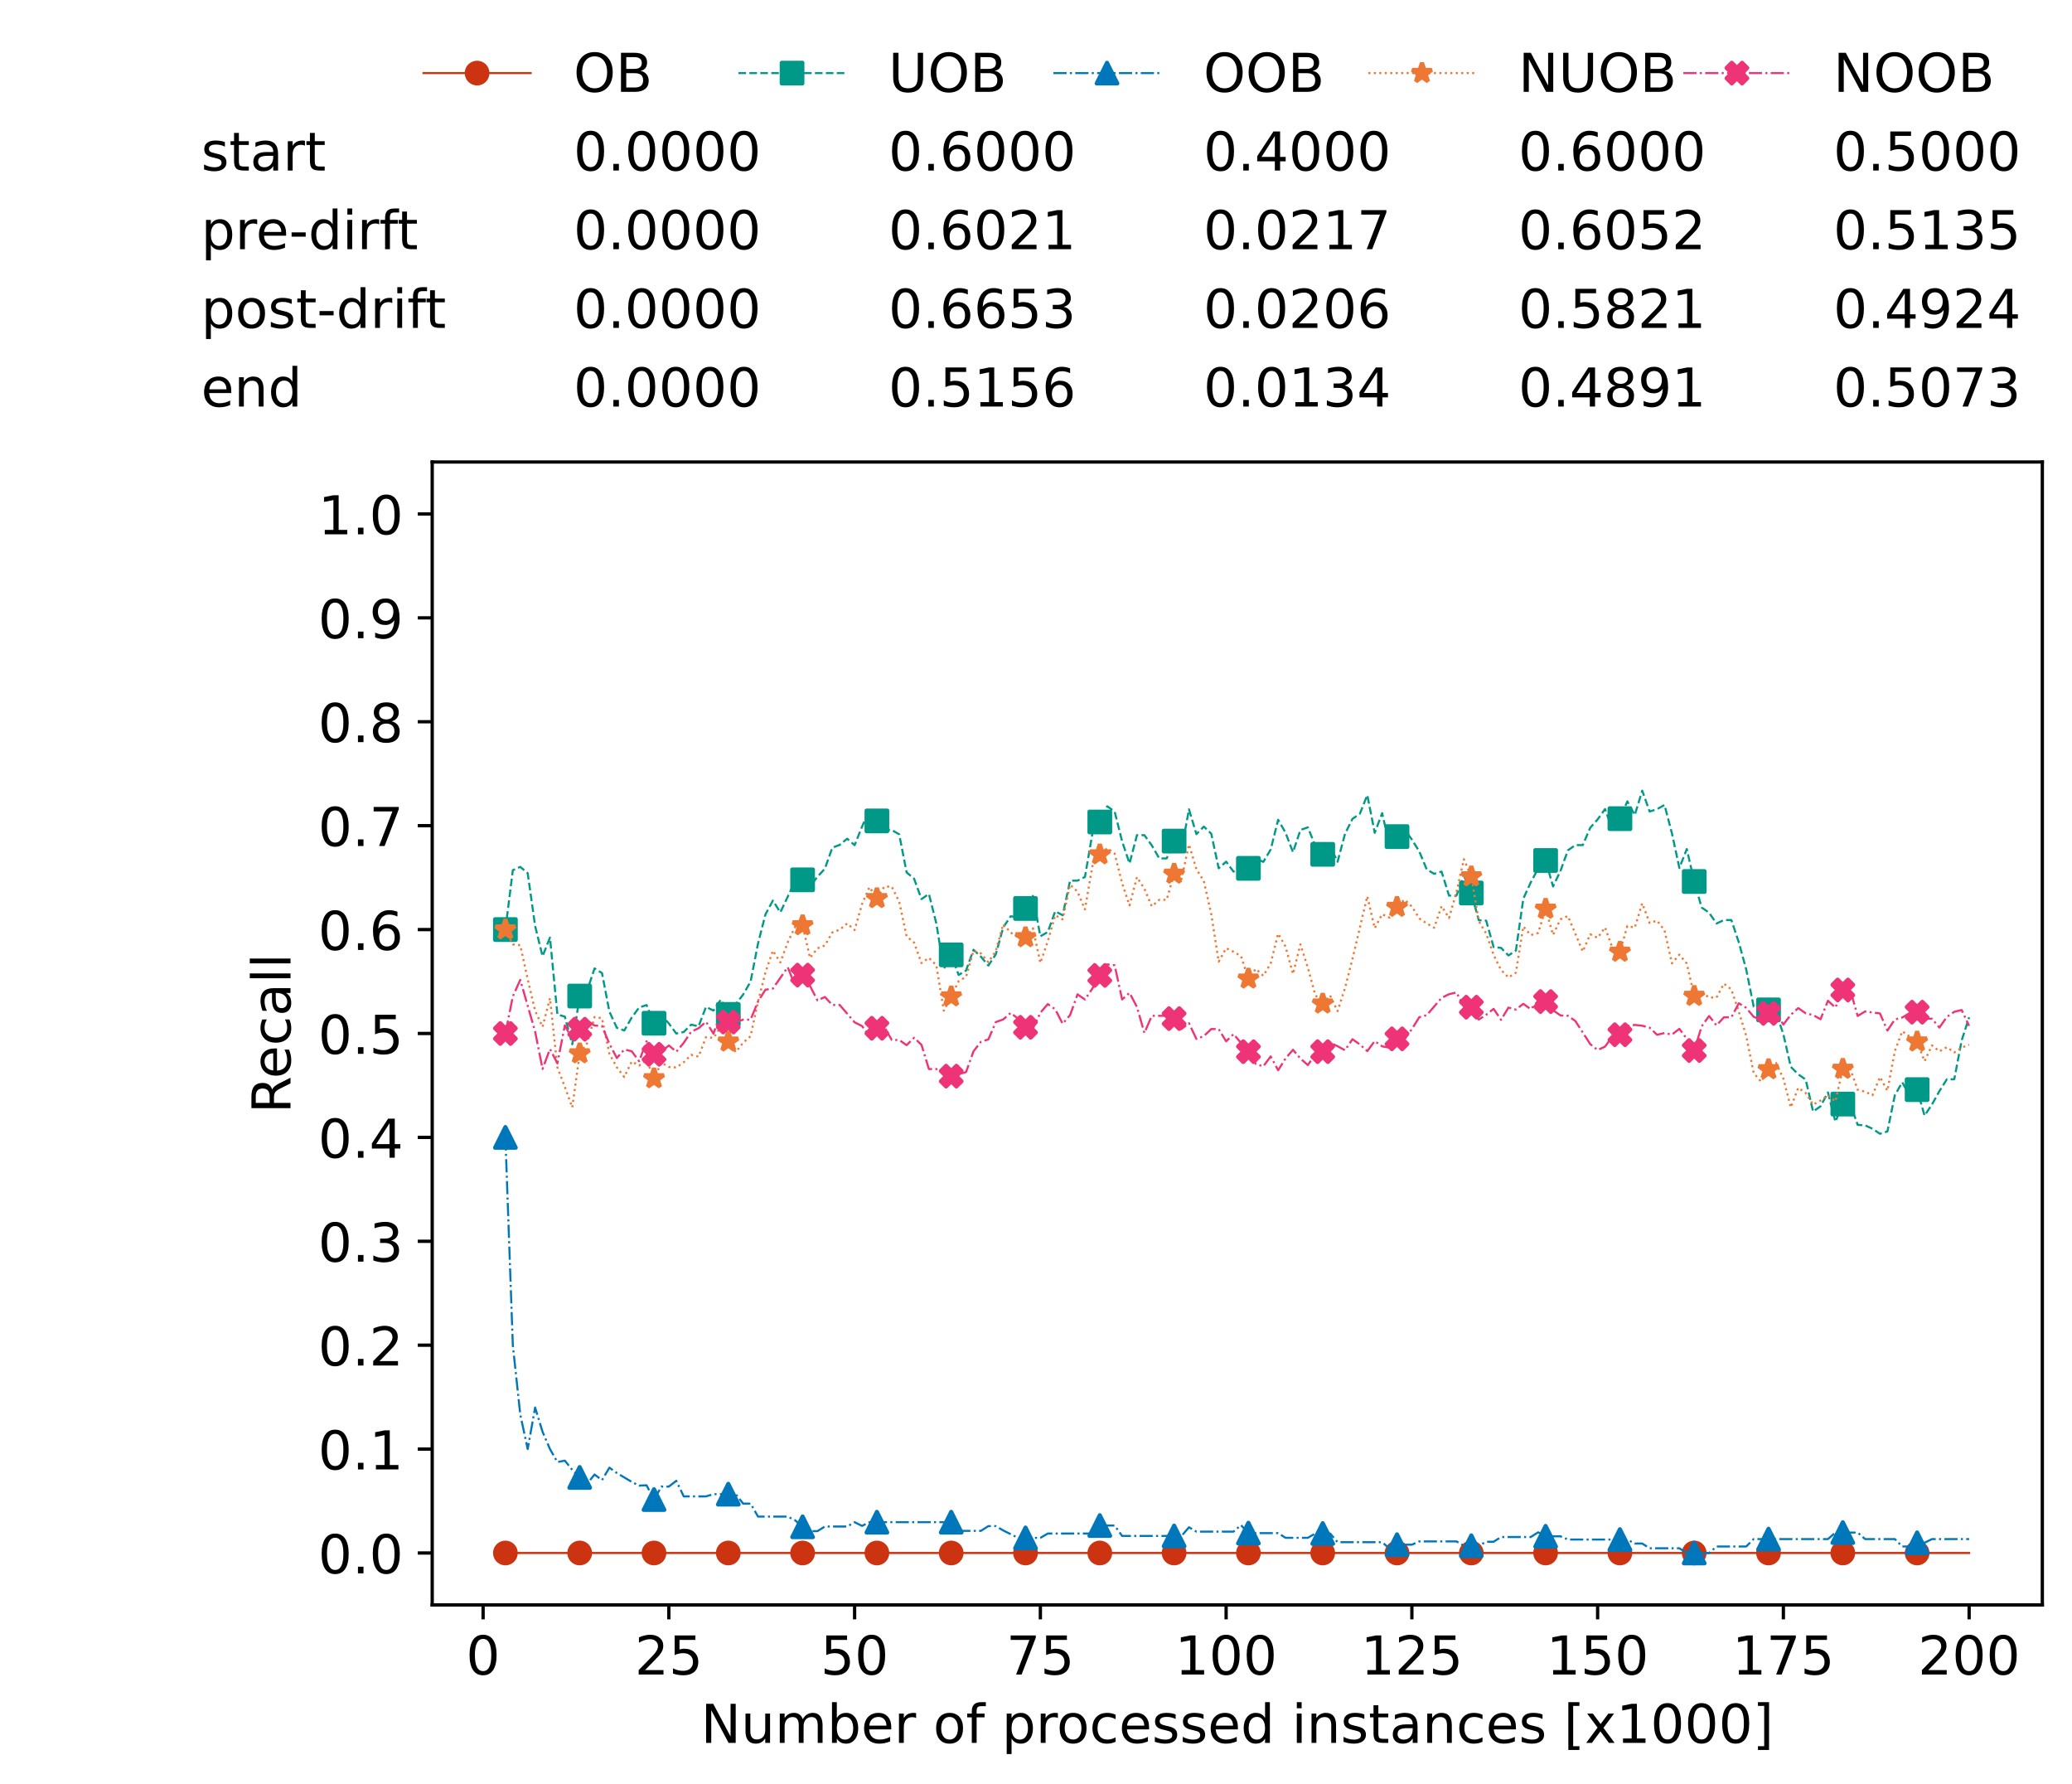 <?xml version="1.0" encoding="utf-8" standalone="no"?>
<!DOCTYPE svg PUBLIC "-//W3C//DTD SVG 1.1//EN"
  "http://www.w3.org/Graphics/SVG/1.1/DTD/svg11.dtd">
<!-- Created with matplotlib (https://matplotlib.org/) -->
<svg height="432.615pt" version="1.1" viewBox="0 0 502.65 432.615" width="502.65pt" xmlns="http://www.w3.org/2000/svg" xmlns:xlink="http://www.w3.org/1999/xlink">
 <defs>
  <style type="text/css">*{stroke-linecap:butt;stroke-linejoin:round;}</style>
 </defs>
 <g id="figure_1">
  <g id="patch_1">
   <path d="M 0 432.615 
L 502.65 432.615 
L 502.65 0 
L 0 0 
z
" style="fill:#ffffff;"/>
  </g>
  <g id="axes_1">
   <g id="patch_2">
    <path d="M 104.85 389.252 
L 495.45 389.252 
L 495.45 112.052 
L 104.85 112.052 
z
" style="fill:#ffffff;"/>
   </g>
   <g id="matplotlib.axis_1">
    <g id="xtick_1">
     <g id="line2d_1">
      <defs>
       <path d="M 0 0 
L 0 3.5 
" id="mfa5da31ac2" style="stroke:#000000;stroke-width:0.8;"/>
      </defs>
      <g>
       <use style="stroke:#000000;stroke-width:0.8;" x="117.197" xlink:href="#mfa5da31ac2" y="389.252"/>
      </g>
     </g>
     <g id="text_1">
      <!-- 0 -->
      <g transform="translate(113.061 406.13)scale(0.13 -0.13)">
       <defs>
        <path d="M 31.781 66.406 
Q 24.172 66.406 20.328 58.906 
Q 16.5 51.422 16.5 36.375 
Q 16.5 21.391 20.328 13.891 
Q 24.172 6.391 31.781 6.391 
Q 39.453 6.391 43.281 13.891 
Q 47.125 21.391 47.125 36.375 
Q 47.125 51.422 43.281 58.906 
Q 39.453 66.406 31.781 66.406 
z
M 31.781 74.219 
Q 44.047 74.219 50.516 64.516 
Q 56.984 54.828 56.984 36.375 
Q 56.984 17.969 50.516 8.266 
Q 44.047 -1.422 31.781 -1.422 
Q 19.531 -1.422 13.062 8.266 
Q 6.594 17.969 6.594 36.375 
Q 6.594 54.828 13.062 64.516 
Q 19.531 74.219 31.781 74.219 
z
" id="DejaVuSans-48"/>
       </defs>
       <use xlink:href="#DejaVuSans-48"/>
      </g>
     </g>
    </g>
    <g id="xtick_2">
     <g id="line2d_2">
      <g>
       <use style="stroke:#000000;stroke-width:0.8;" x="162.259" xlink:href="#mfa5da31ac2" y="389.252"/>
      </g>
     </g>
     <g id="text_2">
      <!-- 25 -->
      <g transform="translate(153.988 406.13)scale(0.13 -0.13)">
       <defs>
        <path d="M 19.188 8.297 
L 53.609 8.297 
L 53.609 0 
L 7.328 0 
L 7.328 8.297 
Q 12.938 14.109 22.625 23.891 
Q 32.328 33.688 34.812 36.531 
Q 39.547 41.844 41.422 45.531 
Q 43.312 49.219 43.312 52.781 
Q 43.312 58.594 39.234 62.25 
Q 35.156 65.922 28.609 65.922 
Q 23.969 65.922 18.812 64.312 
Q 13.672 62.703 7.812 59.422 
L 7.812 69.391 
Q 13.766 71.781 18.938 73 
Q 24.125 74.219 28.422 74.219 
Q 39.75 74.219 46.484 68.547 
Q 53.219 62.891 53.219 53.422 
Q 53.219 48.922 51.531 44.891 
Q 49.859 40.875 45.406 35.406 
Q 44.188 33.984 37.641 27.219 
Q 31.109 20.453 19.188 8.297 
z
" id="DejaVuSans-50"/>
        <path d="M 10.797 72.906 
L 49.516 72.906 
L 49.516 64.594 
L 19.828 64.594 
L 19.828 46.734 
Q 21.969 47.469 24.109 47.828 
Q 26.266 48.188 28.422 48.188 
Q 40.625 48.188 47.75 41.5 
Q 54.891 34.812 54.891 23.391 
Q 54.891 11.625 47.562 5.094 
Q 40.234 -1.422 26.906 -1.422 
Q 22.312 -1.422 17.547 -0.641 
Q 12.797 0.141 7.719 1.703 
L 7.719 11.625 
Q 12.109 9.234 16.797 8.062 
Q 21.484 6.891 26.703 6.891 
Q 35.156 6.891 40.078 11.328 
Q 45.016 15.766 45.016 23.391 
Q 45.016 31 40.078 35.438 
Q 35.156 39.891 26.703 39.891 
Q 22.75 39.891 18.812 39.016 
Q 14.891 38.141 10.797 36.281 
z
" id="DejaVuSans-53"/>
       </defs>
       <use xlink:href="#DejaVuSans-50"/>
       <use x="63.623" xlink:href="#DejaVuSans-53"/>
      </g>
     </g>
    </g>
    <g id="xtick_3">
     <g id="line2d_3">
      <g>
       <use style="stroke:#000000;stroke-width:0.8;" x="207.322" xlink:href="#mfa5da31ac2" y="389.252"/>
      </g>
     </g>
     <g id="text_3">
      <!-- 50 -->
      <g transform="translate(199.05 406.13)scale(0.13 -0.13)">
       <use xlink:href="#DejaVuSans-53"/>
       <use x="63.623" xlink:href="#DejaVuSans-48"/>
      </g>
     </g>
    </g>
    <g id="xtick_4">
     <g id="line2d_4">
      <g>
       <use style="stroke:#000000;stroke-width:0.8;" x="252.384" xlink:href="#mfa5da31ac2" y="389.252"/>
      </g>
     </g>
     <g id="text_4">
      <!-- 75 -->
      <g transform="translate(244.113 406.13)scale(0.13 -0.13)">
       <defs>
        <path d="M 8.203 72.906 
L 55.078 72.906 
L 55.078 68.703 
L 28.609 0 
L 18.312 0 
L 43.219 64.594 
L 8.203 64.594 
z
" id="DejaVuSans-55"/>
       </defs>
       <use xlink:href="#DejaVuSans-55"/>
       <use x="63.623" xlink:href="#DejaVuSans-53"/>
      </g>
     </g>
    </g>
    <g id="xtick_5">
     <g id="line2d_5">
      <g>
       <use style="stroke:#000000;stroke-width:0.8;" x="297.446" xlink:href="#mfa5da31ac2" y="389.252"/>
      </g>
     </g>
     <g id="text_5">
      <!-- 100 -->
      <g transform="translate(285.039 406.13)scale(0.13 -0.13)">
       <defs>
        <path d="M 12.406 8.297 
L 28.516 8.297 
L 28.516 63.922 
L 10.984 60.406 
L 10.984 69.391 
L 28.422 72.906 
L 38.281 72.906 
L 38.281 8.297 
L 54.391 8.297 
L 54.391 0 
L 12.406 0 
z
" id="DejaVuSans-49"/>
       </defs>
       <use xlink:href="#DejaVuSans-49"/>
       <use x="63.623" xlink:href="#DejaVuSans-48"/>
       <use x="127.246" xlink:href="#DejaVuSans-48"/>
      </g>
     </g>
    </g>
    <g id="xtick_6">
     <g id="line2d_6">
      <g>
       <use style="stroke:#000000;stroke-width:0.8;" x="342.509" xlink:href="#mfa5da31ac2" y="389.252"/>
      </g>
     </g>
     <g id="text_6">
      <!-- 125 -->
      <g transform="translate(330.102 406.13)scale(0.13 -0.13)">
       <use xlink:href="#DejaVuSans-49"/>
       <use x="63.623" xlink:href="#DejaVuSans-50"/>
       <use x="127.246" xlink:href="#DejaVuSans-53"/>
      </g>
     </g>
    </g>
    <g id="xtick_7">
     <g id="line2d_7">
      <g>
       <use style="stroke:#000000;stroke-width:0.8;" x="387.571" xlink:href="#mfa5da31ac2" y="389.252"/>
      </g>
     </g>
     <g id="text_7">
      <!-- 150 -->
      <g transform="translate(375.164 406.13)scale(0.13 -0.13)">
       <use xlink:href="#DejaVuSans-49"/>
       <use x="63.623" xlink:href="#DejaVuSans-53"/>
       <use x="127.246" xlink:href="#DejaVuSans-48"/>
      </g>
     </g>
    </g>
    <g id="xtick_8">
     <g id="line2d_8">
      <g>
       <use style="stroke:#000000;stroke-width:0.8;" x="432.633" xlink:href="#mfa5da31ac2" y="389.252"/>
      </g>
     </g>
     <g id="text_8">
      <!-- 175 -->
      <g transform="translate(420.226 406.13)scale(0.13 -0.13)">
       <use xlink:href="#DejaVuSans-49"/>
       <use x="63.623" xlink:href="#DejaVuSans-55"/>
       <use x="127.246" xlink:href="#DejaVuSans-53"/>
      </g>
     </g>
    </g>
    <g id="xtick_9">
     <g id="line2d_9">
      <g>
       <use style="stroke:#000000;stroke-width:0.8;" x="477.695" xlink:href="#mfa5da31ac2" y="389.252"/>
      </g>
     </g>
     <g id="text_9">
      <!-- 200 -->
      <g transform="translate(465.289 406.13)scale(0.13 -0.13)">
       <use xlink:href="#DejaVuSans-50"/>
       <use x="63.623" xlink:href="#DejaVuSans-48"/>
       <use x="127.246" xlink:href="#DejaVuSans-48"/>
      </g>
     </g>
    </g>
    <g id="text_10">
     <!-- Number of processed instances [x1000] -->
     <g transform="translate(170.025 422.711)scale(0.13 -0.13)">
      <defs>
       <path d="M 9.812 72.906 
L 23.094 72.906 
L 55.422 11.922 
L 55.422 72.906 
L 64.984 72.906 
L 64.984 0 
L 51.703 0 
L 19.391 60.984 
L 19.391 0 
L 9.812 0 
z
" id="DejaVuSans-78"/>
       <path d="M 8.5 21.578 
L 8.5 54.688 
L 17.484 54.688 
L 17.484 21.922 
Q 17.484 14.156 20.5 10.266 
Q 23.531 6.391 29.594 6.391 
Q 36.859 6.391 41.078 11.031 
Q 45.312 15.672 45.312 23.688 
L 45.312 54.688 
L 54.297 54.688 
L 54.297 0 
L 45.312 0 
L 45.312 8.406 
Q 42.047 3.422 37.719 1 
Q 33.406 -1.422 27.688 -1.422 
Q 18.266 -1.422 13.375 4.438 
Q 8.5 10.297 8.5 21.578 
z
M 31.109 56 
z
" id="DejaVuSans-117"/>
       <path d="M 52 44.188 
Q 55.375 50.25 60.062 53.125 
Q 64.75 56 71.094 56 
Q 79.641 56 84.281 50.016 
Q 88.922 44.047 88.922 33.016 
L 88.922 0 
L 79.891 0 
L 79.891 32.719 
Q 79.891 40.578 77.094 44.375 
Q 74.312 48.188 68.609 48.188 
Q 61.625 48.188 57.562 43.547 
Q 53.516 38.922 53.516 30.906 
L 53.516 0 
L 44.484 0 
L 44.484 32.719 
Q 44.484 40.625 41.703 44.406 
Q 38.922 48.188 33.109 48.188 
Q 26.219 48.188 22.156 43.531 
Q 18.109 38.875 18.109 30.906 
L 18.109 0 
L 9.078 0 
L 9.078 54.688 
L 18.109 54.688 
L 18.109 46.188 
Q 21.188 51.219 25.484 53.609 
Q 29.781 56 35.688 56 
Q 41.656 56 45.828 52.969 
Q 50 49.953 52 44.188 
z
" id="DejaVuSans-109"/>
       <path d="M 48.688 27.297 
Q 48.688 37.203 44.609 42.844 
Q 40.531 48.484 33.406 48.484 
Q 26.266 48.484 22.188 42.844 
Q 18.109 37.203 18.109 27.297 
Q 18.109 17.391 22.188 11.75 
Q 26.266 6.109 33.406 6.109 
Q 40.531 6.109 44.609 11.75 
Q 48.688 17.391 48.688 27.297 
z
M 18.109 46.391 
Q 20.953 51.266 25.266 53.625 
Q 29.594 56 35.594 56 
Q 45.562 56 51.781 48.094 
Q 58.016 40.188 58.016 27.297 
Q 58.016 14.406 51.781 6.484 
Q 45.562 -1.422 35.594 -1.422 
Q 29.594 -1.422 25.266 0.953 
Q 20.953 3.328 18.109 8.203 
L 18.109 0 
L 9.078 0 
L 9.078 75.984 
L 18.109 75.984 
z
" id="DejaVuSans-98"/>
       <path d="M 56.203 29.594 
L 56.203 25.203 
L 14.891 25.203 
Q 15.484 15.922 20.484 11.062 
Q 25.484 6.203 34.422 6.203 
Q 39.594 6.203 44.453 7.469 
Q 49.312 8.734 54.109 11.281 
L 54.109 2.781 
Q 49.266 0.734 44.188 -0.344 
Q 39.109 -1.422 33.891 -1.422 
Q 20.797 -1.422 13.156 6.188 
Q 5.516 13.812 5.516 26.812 
Q 5.516 40.234 12.766 48.109 
Q 20.016 56 32.328 56 
Q 43.359 56 49.781 48.891 
Q 56.203 41.797 56.203 29.594 
z
M 47.219 32.234 
Q 47.125 39.594 43.094 43.984 
Q 39.062 48.391 32.422 48.391 
Q 24.906 48.391 20.391 44.141 
Q 15.875 39.891 15.188 32.172 
z
" id="DejaVuSans-101"/>
       <path d="M 41.109 46.297 
Q 39.594 47.172 37.812 47.578 
Q 36.031 48 33.891 48 
Q 26.266 48 22.188 43.047 
Q 18.109 38.094 18.109 28.812 
L 18.109 0 
L 9.078 0 
L 9.078 54.688 
L 18.109 54.688 
L 18.109 46.188 
Q 20.953 51.172 25.484 53.578 
Q 30.031 56 36.531 56 
Q 37.453 56 38.578 55.875 
Q 39.703 55.766 41.062 55.516 
z
" id="DejaVuSans-114"/>
       <path id="DejaVuSans-32"/>
       <path d="M 30.609 48.391 
Q 23.391 48.391 19.188 42.75 
Q 14.984 37.109 14.984 27.297 
Q 14.984 17.484 19.156 11.844 
Q 23.344 6.203 30.609 6.203 
Q 37.797 6.203 41.984 11.859 
Q 46.188 17.531 46.188 27.297 
Q 46.188 37.016 41.984 42.703 
Q 37.797 48.391 30.609 48.391 
z
M 30.609 56 
Q 42.328 56 49.016 48.375 
Q 55.719 40.766 55.719 27.297 
Q 55.719 13.875 49.016 6.219 
Q 42.328 -1.422 30.609 -1.422 
Q 18.844 -1.422 12.172 6.219 
Q 5.516 13.875 5.516 27.297 
Q 5.516 40.766 12.172 48.375 
Q 18.844 56 30.609 56 
z
" id="DejaVuSans-111"/>
       <path d="M 37.109 75.984 
L 37.109 68.5 
L 28.516 68.5 
Q 23.688 68.5 21.797 66.547 
Q 19.922 64.594 19.922 59.516 
L 19.922 54.688 
L 34.719 54.688 
L 34.719 47.703 
L 19.922 47.703 
L 19.922 0 
L 10.891 0 
L 10.891 47.703 
L 2.297 47.703 
L 2.297 54.688 
L 10.891 54.688 
L 10.891 58.5 
Q 10.891 67.625 15.141 71.797 
Q 19.391 75.984 28.609 75.984 
z
" id="DejaVuSans-102"/>
       <path d="M 18.109 8.203 
L 18.109 -20.797 
L 9.078 -20.797 
L 9.078 54.688 
L 18.109 54.688 
L 18.109 46.391 
Q 20.953 51.266 25.266 53.625 
Q 29.594 56 35.594 56 
Q 45.562 56 51.781 48.094 
Q 58.016 40.188 58.016 27.297 
Q 58.016 14.406 51.781 6.484 
Q 45.562 -1.422 35.594 -1.422 
Q 29.594 -1.422 25.266 0.953 
Q 20.953 3.328 18.109 8.203 
z
M 48.688 27.297 
Q 48.688 37.203 44.609 42.844 
Q 40.531 48.484 33.406 48.484 
Q 26.266 48.484 22.188 42.844 
Q 18.109 37.203 18.109 27.297 
Q 18.109 17.391 22.188 11.75 
Q 26.266 6.109 33.406 6.109 
Q 40.531 6.109 44.609 11.75 
Q 48.688 17.391 48.688 27.297 
z
" id="DejaVuSans-112"/>
       <path d="M 48.781 52.594 
L 48.781 44.188 
Q 44.969 46.297 41.141 47.344 
Q 37.312 48.391 33.406 48.391 
Q 24.656 48.391 19.812 42.844 
Q 14.984 37.312 14.984 27.297 
Q 14.984 17.281 19.812 11.734 
Q 24.656 6.203 33.406 6.203 
Q 37.312 6.203 41.141 7.25 
Q 44.969 8.297 48.781 10.406 
L 48.781 2.094 
Q 45.016 0.344 40.984 -0.531 
Q 36.969 -1.422 32.422 -1.422 
Q 20.062 -1.422 12.781 6.344 
Q 5.516 14.109 5.516 27.297 
Q 5.516 40.672 12.859 48.328 
Q 20.219 56 33.016 56 
Q 37.156 56 41.109 55.141 
Q 45.062 54.297 48.781 52.594 
z
" id="DejaVuSans-99"/>
       <path d="M 44.281 53.078 
L 44.281 44.578 
Q 40.484 46.531 36.375 47.5 
Q 32.281 48.484 27.875 48.484 
Q 21.188 48.484 17.844 46.438 
Q 14.5 44.391 14.5 40.281 
Q 14.5 37.156 16.891 35.375 
Q 19.281 33.594 26.516 31.984 
L 29.594 31.297 
Q 39.156 29.25 43.188 25.516 
Q 47.219 21.781 47.219 15.094 
Q 47.219 7.469 41.188 3.016 
Q 35.156 -1.422 24.609 -1.422 
Q 20.219 -1.422 15.453 -0.562 
Q 10.688 0.297 5.422 2 
L 5.422 11.281 
Q 10.406 8.688 15.234 7.391 
Q 20.062 6.109 24.812 6.109 
Q 31.156 6.109 34.562 8.281 
Q 37.984 10.453 37.984 14.406 
Q 37.984 18.062 35.516 20.016 
Q 33.062 21.969 24.703 23.781 
L 21.578 24.516 
Q 13.234 26.266 9.516 29.906 
Q 5.812 33.547 5.812 39.891 
Q 5.812 47.609 11.281 51.797 
Q 16.75 56 26.812 56 
Q 31.781 56 36.172 55.266 
Q 40.578 54.547 44.281 53.078 
z
" id="DejaVuSans-115"/>
       <path d="M 45.406 46.391 
L 45.406 75.984 
L 54.391 75.984 
L 54.391 0 
L 45.406 0 
L 45.406 8.203 
Q 42.578 3.328 38.25 0.953 
Q 33.938 -1.422 27.875 -1.422 
Q 17.969 -1.422 11.734 6.484 
Q 5.516 14.406 5.516 27.297 
Q 5.516 40.188 11.734 48.094 
Q 17.969 56 27.875 56 
Q 33.938 56 38.25 53.625 
Q 42.578 51.266 45.406 46.391 
z
M 14.797 27.297 
Q 14.797 17.391 18.875 11.75 
Q 22.953 6.109 30.078 6.109 
Q 37.203 6.109 41.297 11.75 
Q 45.406 17.391 45.406 27.297 
Q 45.406 37.203 41.297 42.844 
Q 37.203 48.484 30.078 48.484 
Q 22.953 48.484 18.875 42.844 
Q 14.797 37.203 14.797 27.297 
z
" id="DejaVuSans-100"/>
       <path d="M 9.422 54.688 
L 18.406 54.688 
L 18.406 0 
L 9.422 0 
z
M 9.422 75.984 
L 18.406 75.984 
L 18.406 64.594 
L 9.422 64.594 
z
" id="DejaVuSans-105"/>
       <path d="M 54.891 33.016 
L 54.891 0 
L 45.906 0 
L 45.906 32.719 
Q 45.906 40.484 42.875 44.328 
Q 39.844 48.188 33.797 48.188 
Q 26.516 48.188 22.312 43.547 
Q 18.109 38.922 18.109 30.906 
L 18.109 0 
L 9.078 0 
L 9.078 54.688 
L 18.109 54.688 
L 18.109 46.188 
Q 21.344 51.125 25.703 53.562 
Q 30.078 56 35.797 56 
Q 45.219 56 50.047 50.172 
Q 54.891 44.344 54.891 33.016 
z
" id="DejaVuSans-110"/>
       <path d="M 18.312 70.219 
L 18.312 54.688 
L 36.812 54.688 
L 36.812 47.703 
L 18.312 47.703 
L 18.312 18.016 
Q 18.312 11.328 20.141 9.422 
Q 21.969 7.516 27.594 7.516 
L 36.812 7.516 
L 36.812 0 
L 27.594 0 
Q 17.188 0 13.234 3.875 
Q 9.281 7.766 9.281 18.016 
L 9.281 47.703 
L 2.688 47.703 
L 2.688 54.688 
L 9.281 54.688 
L 9.281 70.219 
z
" id="DejaVuSans-116"/>
       <path d="M 34.281 27.484 
Q 23.391 27.484 19.188 25 
Q 14.984 22.516 14.984 16.5 
Q 14.984 11.719 18.141 8.906 
Q 21.297 6.109 26.703 6.109 
Q 34.188 6.109 38.703 11.406 
Q 43.219 16.703 43.219 25.484 
L 43.219 27.484 
z
M 52.203 31.203 
L 52.203 0 
L 43.219 0 
L 43.219 8.297 
Q 40.141 3.328 35.547 0.953 
Q 30.953 -1.422 24.312 -1.422 
Q 15.922 -1.422 10.953 3.297 
Q 6 8.016 6 15.922 
Q 6 25.141 12.172 29.828 
Q 18.359 34.516 30.609 34.516 
L 43.219 34.516 
L 43.219 35.406 
Q 43.219 41.609 39.141 45 
Q 35.062 48.391 27.688 48.391 
Q 23 48.391 18.547 47.266 
Q 14.109 46.141 10.016 43.891 
L 10.016 52.203 
Q 14.938 54.109 19.578 55.047 
Q 24.219 56 28.609 56 
Q 40.484 56 46.344 49.844 
Q 52.203 43.703 52.203 31.203 
z
" id="DejaVuSans-97"/>
       <path d="M 8.594 75.984 
L 29.297 75.984 
L 29.297 69 
L 17.578 69 
L 17.578 -6.203 
L 29.297 -6.203 
L 29.297 -13.188 
L 8.594 -13.188 
z
" id="DejaVuSans-91"/>
       <path d="M 54.891 54.688 
L 35.109 28.078 
L 55.906 0 
L 45.312 0 
L 29.391 21.484 
L 13.484 0 
L 2.875 0 
L 24.125 28.609 
L 4.688 54.688 
L 15.281 54.688 
L 29.781 35.203 
L 44.281 54.688 
z
" id="DejaVuSans-120"/>
       <path d="M 30.422 75.984 
L 30.422 -13.188 
L 9.719 -13.188 
L 9.719 -6.203 
L 21.391 -6.203 
L 21.391 69 
L 9.719 69 
L 9.719 75.984 
z
" id="DejaVuSans-93"/>
      </defs>
      <use xlink:href="#DejaVuSans-78"/>
      <use x="74.805" xlink:href="#DejaVuSans-117"/>
      <use x="138.184" xlink:href="#DejaVuSans-109"/>
      <use x="235.596" xlink:href="#DejaVuSans-98"/>
      <use x="299.072" xlink:href="#DejaVuSans-101"/>
      <use x="360.596" xlink:href="#DejaVuSans-114"/>
      <use x="401.709" xlink:href="#DejaVuSans-32"/>
      <use x="433.496" xlink:href="#DejaVuSans-111"/>
      <use x="494.678" xlink:href="#DejaVuSans-102"/>
      <use x="529.883" xlink:href="#DejaVuSans-32"/>
      <use x="561.67" xlink:href="#DejaVuSans-112"/>
      <use x="625.146" xlink:href="#DejaVuSans-114"/>
      <use x="664.01" xlink:href="#DejaVuSans-111"/>
      <use x="725.191" xlink:href="#DejaVuSans-99"/>
      <use x="780.172" xlink:href="#DejaVuSans-101"/>
      <use x="841.695" xlink:href="#DejaVuSans-115"/>
      <use x="893.795" xlink:href="#DejaVuSans-115"/>
      <use x="945.895" xlink:href="#DejaVuSans-101"/>
      <use x="1007.418" xlink:href="#DejaVuSans-100"/>
      <use x="1070.895" xlink:href="#DejaVuSans-32"/>
      <use x="1102.682" xlink:href="#DejaVuSans-105"/>
      <use x="1130.465" xlink:href="#DejaVuSans-110"/>
      <use x="1193.844" xlink:href="#DejaVuSans-115"/>
      <use x="1245.943" xlink:href="#DejaVuSans-116"/>
      <use x="1285.152" xlink:href="#DejaVuSans-97"/>
      <use x="1346.432" xlink:href="#DejaVuSans-110"/>
      <use x="1409.811" xlink:href="#DejaVuSans-99"/>
      <use x="1464.791" xlink:href="#DejaVuSans-101"/>
      <use x="1526.314" xlink:href="#DejaVuSans-115"/>
      <use x="1578.414" xlink:href="#DejaVuSans-32"/>
      <use x="1610.201" xlink:href="#DejaVuSans-91"/>
      <use x="1649.215" xlink:href="#DejaVuSans-120"/>
      <use x="1708.395" xlink:href="#DejaVuSans-49"/>
      <use x="1772.018" xlink:href="#DejaVuSans-48"/>
      <use x="1835.641" xlink:href="#DejaVuSans-48"/>
      <use x="1899.264" xlink:href="#DejaVuSans-48"/>
      <use x="1962.887" xlink:href="#DejaVuSans-93"/>
     </g>
    </g>
   </g>
   <g id="matplotlib.axis_2">
    <g id="ytick_1">
     <g id="line2d_10">
      <defs>
       <path d="M 0 0 
L -3.5 0 
" id="m0800938af4" style="stroke:#000000;stroke-width:0.8;"/>
      </defs>
      <g>
       <use style="stroke:#000000;stroke-width:0.8;" x="104.85" xlink:href="#m0800938af4" y="376.652"/>
      </g>
     </g>
     <g id="text_11">
      <!-- 0.0 -->
      <g transform="translate(77.176 381.591)scale(0.13 -0.13)">
       <defs>
        <path d="M 10.688 12.406 
L 21 12.406 
L 21 0 
L 10.688 0 
z
" id="DejaVuSans-46"/>
       </defs>
       <use xlink:href="#DejaVuSans-48"/>
       <use x="63.623" xlink:href="#DejaVuSans-46"/>
       <use x="95.41" xlink:href="#DejaVuSans-48"/>
      </g>
     </g>
    </g>
    <g id="ytick_2">
     <g id="line2d_11">
      <g>
       <use style="stroke:#000000;stroke-width:0.8;" x="104.85" xlink:href="#m0800938af4" y="351.452"/>
      </g>
     </g>
     <g id="text_12">
      <!-- 0.1 -->
      <g transform="translate(77.176 356.391)scale(0.13 -0.13)">
       <use xlink:href="#DejaVuSans-48"/>
       <use x="63.623" xlink:href="#DejaVuSans-46"/>
       <use x="95.41" xlink:href="#DejaVuSans-49"/>
      </g>
     </g>
    </g>
    <g id="ytick_3">
     <g id="line2d_12">
      <g>
       <use style="stroke:#000000;stroke-width:0.8;" x="104.85" xlink:href="#m0800938af4" y="326.252"/>
      </g>
     </g>
     <g id="text_13">
      <!-- 0.2 -->
      <g transform="translate(77.176 331.191)scale(0.13 -0.13)">
       <use xlink:href="#DejaVuSans-48"/>
       <use x="63.623" xlink:href="#DejaVuSans-46"/>
       <use x="95.41" xlink:href="#DejaVuSans-50"/>
      </g>
     </g>
    </g>
    <g id="ytick_4">
     <g id="line2d_13">
      <g>
       <use style="stroke:#000000;stroke-width:0.8;" x="104.85" xlink:href="#m0800938af4" y="301.052"/>
      </g>
     </g>
     <g id="text_14">
      <!-- 0.3 -->
      <g transform="translate(77.176 305.991)scale(0.13 -0.13)">
       <defs>
        <path d="M 40.578 39.312 
Q 47.656 37.797 51.625 33 
Q 55.609 28.219 55.609 21.188 
Q 55.609 10.406 48.188 4.484 
Q 40.766 -1.422 27.094 -1.422 
Q 22.516 -1.422 17.656 -0.516 
Q 12.797 0.391 7.625 2.203 
L 7.625 11.719 
Q 11.719 9.328 16.594 8.109 
Q 21.484 6.891 26.812 6.891 
Q 36.078 6.891 40.938 10.547 
Q 45.797 14.203 45.797 21.188 
Q 45.797 27.641 41.281 31.266 
Q 36.766 34.906 28.719 34.906 
L 20.219 34.906 
L 20.219 43.016 
L 29.109 43.016 
Q 36.375 43.016 40.234 45.922 
Q 44.094 48.828 44.094 54.297 
Q 44.094 59.906 40.109 62.906 
Q 36.141 65.922 28.719 65.922 
Q 24.656 65.922 20.016 65.031 
Q 15.375 64.156 9.812 62.312 
L 9.812 71.094 
Q 15.438 72.656 20.344 73.438 
Q 25.25 74.219 29.594 74.219 
Q 40.828 74.219 47.359 69.109 
Q 53.906 64.016 53.906 55.328 
Q 53.906 49.266 50.438 45.094 
Q 46.969 40.922 40.578 39.312 
z
" id="DejaVuSans-51"/>
       </defs>
       <use xlink:href="#DejaVuSans-48"/>
       <use x="63.623" xlink:href="#DejaVuSans-46"/>
       <use x="95.41" xlink:href="#DejaVuSans-51"/>
      </g>
     </g>
    </g>
    <g id="ytick_5">
     <g id="line2d_14">
      <g>
       <use style="stroke:#000000;stroke-width:0.8;" x="104.85" xlink:href="#m0800938af4" y="275.852"/>
      </g>
     </g>
     <g id="text_15">
      <!-- 0.4 -->
      <g transform="translate(77.176 280.791)scale(0.13 -0.13)">
       <defs>
        <path d="M 37.797 64.312 
L 12.891 25.391 
L 37.797 25.391 
z
M 35.203 72.906 
L 47.609 72.906 
L 47.609 25.391 
L 58.016 25.391 
L 58.016 17.188 
L 47.609 17.188 
L 47.609 0 
L 37.797 0 
L 37.797 17.188 
L 4.891 17.188 
L 4.891 26.703 
z
" id="DejaVuSans-52"/>
       </defs>
       <use xlink:href="#DejaVuSans-48"/>
       <use x="63.623" xlink:href="#DejaVuSans-46"/>
       <use x="95.41" xlink:href="#DejaVuSans-52"/>
      </g>
     </g>
    </g>
    <g id="ytick_6">
     <g id="line2d_15">
      <g>
       <use style="stroke:#000000;stroke-width:0.8;" x="104.85" xlink:href="#m0800938af4" y="250.652"/>
      </g>
     </g>
     <g id="text_16">
      <!-- 0.5 -->
      <g transform="translate(77.176 255.591)scale(0.13 -0.13)">
       <use xlink:href="#DejaVuSans-48"/>
       <use x="63.623" xlink:href="#DejaVuSans-46"/>
       <use x="95.41" xlink:href="#DejaVuSans-53"/>
      </g>
     </g>
    </g>
    <g id="ytick_7">
     <g id="line2d_16">
      <g>
       <use style="stroke:#000000;stroke-width:0.8;" x="104.85" xlink:href="#m0800938af4" y="225.452"/>
      </g>
     </g>
     <g id="text_17">
      <!-- 0.6 -->
      <g transform="translate(77.176 230.391)scale(0.13 -0.13)">
       <defs>
        <path d="M 33.016 40.375 
Q 26.375 40.375 22.484 35.828 
Q 18.609 31.297 18.609 23.391 
Q 18.609 15.531 22.484 10.953 
Q 26.375 6.391 33.016 6.391 
Q 39.656 6.391 43.531 10.953 
Q 47.406 15.531 47.406 23.391 
Q 47.406 31.297 43.531 35.828 
Q 39.656 40.375 33.016 40.375 
z
M 52.594 71.297 
L 52.594 62.312 
Q 48.875 64.062 45.094 64.984 
Q 41.312 65.922 37.594 65.922 
Q 27.828 65.922 22.672 59.328 
Q 17.531 52.734 16.797 39.406 
Q 19.672 43.656 24.016 45.922 
Q 28.375 48.188 33.594 48.188 
Q 44.578 48.188 50.953 41.516 
Q 57.328 34.859 57.328 23.391 
Q 57.328 12.156 50.688 5.359 
Q 44.047 -1.422 33.016 -1.422 
Q 20.359 -1.422 13.672 8.266 
Q 6.984 17.969 6.984 36.375 
Q 6.984 53.656 15.188 63.938 
Q 23.391 74.219 37.203 74.219 
Q 40.922 74.219 44.703 73.484 
Q 48.484 72.75 52.594 71.297 
z
" id="DejaVuSans-54"/>
       </defs>
       <use xlink:href="#DejaVuSans-48"/>
       <use x="63.623" xlink:href="#DejaVuSans-46"/>
       <use x="95.41" xlink:href="#DejaVuSans-54"/>
      </g>
     </g>
    </g>
    <g id="ytick_8">
     <g id="line2d_17">
      <g>
       <use style="stroke:#000000;stroke-width:0.8;" x="104.85" xlink:href="#m0800938af4" y="200.252"/>
      </g>
     </g>
     <g id="text_18">
      <!-- 0.7 -->
      <g transform="translate(77.176 205.191)scale(0.13 -0.13)">
       <use xlink:href="#DejaVuSans-48"/>
       <use x="63.623" xlink:href="#DejaVuSans-46"/>
       <use x="95.41" xlink:href="#DejaVuSans-55"/>
      </g>
     </g>
    </g>
    <g id="ytick_9">
     <g id="line2d_18">
      <g>
       <use style="stroke:#000000;stroke-width:0.8;" x="104.85" xlink:href="#m0800938af4" y="175.052"/>
      </g>
     </g>
     <g id="text_19">
      <!-- 0.8 -->
      <g transform="translate(77.176 179.991)scale(0.13 -0.13)">
       <defs>
        <path d="M 31.781 34.625 
Q 24.75 34.625 20.719 30.859 
Q 16.703 27.094 16.703 20.516 
Q 16.703 13.922 20.719 10.156 
Q 24.75 6.391 31.781 6.391 
Q 38.812 6.391 42.859 10.172 
Q 46.922 13.969 46.922 20.516 
Q 46.922 27.094 42.891 30.859 
Q 38.875 34.625 31.781 34.625 
z
M 21.922 38.812 
Q 15.578 40.375 12.031 44.719 
Q 8.5 49.078 8.5 55.328 
Q 8.5 64.062 14.719 69.141 
Q 20.953 74.219 31.781 74.219 
Q 42.672 74.219 48.875 69.141 
Q 55.078 64.062 55.078 55.328 
Q 55.078 49.078 51.531 44.719 
Q 48 40.375 41.703 38.812 
Q 48.828 37.156 52.797 32.312 
Q 56.781 27.484 56.781 20.516 
Q 56.781 9.906 50.312 4.234 
Q 43.844 -1.422 31.781 -1.422 
Q 19.734 -1.422 13.25 4.234 
Q 6.781 9.906 6.781 20.516 
Q 6.781 27.484 10.781 32.312 
Q 14.797 37.156 21.922 38.812 
z
M 18.312 54.391 
Q 18.312 48.734 21.844 45.562 
Q 25.391 42.391 31.781 42.391 
Q 38.141 42.391 41.719 45.562 
Q 45.312 48.734 45.312 54.391 
Q 45.312 60.062 41.719 63.234 
Q 38.141 66.406 31.781 66.406 
Q 25.391 66.406 21.844 63.234 
Q 18.312 60.062 18.312 54.391 
z
" id="DejaVuSans-56"/>
       </defs>
       <use xlink:href="#DejaVuSans-48"/>
       <use x="63.623" xlink:href="#DejaVuSans-46"/>
       <use x="95.41" xlink:href="#DejaVuSans-56"/>
      </g>
     </g>
    </g>
    <g id="ytick_10">
     <g id="line2d_19">
      <g>
       <use style="stroke:#000000;stroke-width:0.8;" x="104.85" xlink:href="#m0800938af4" y="149.852"/>
      </g>
     </g>
     <g id="text_20">
      <!-- 0.9 -->
      <g transform="translate(77.176 154.791)scale(0.13 -0.13)">
       <defs>
        <path d="M 10.984 1.516 
L 10.984 10.5 
Q 14.703 8.734 18.5 7.812 
Q 22.312 6.891 25.984 6.891 
Q 35.75 6.891 40.891 13.453 
Q 46.047 20.016 46.781 33.406 
Q 43.953 29.203 39.594 26.953 
Q 35.25 24.703 29.984 24.703 
Q 19.047 24.703 12.672 31.312 
Q 6.297 37.938 6.297 49.422 
Q 6.297 60.641 12.938 67.422 
Q 19.578 74.219 30.609 74.219 
Q 43.266 74.219 49.922 64.516 
Q 56.594 54.828 56.594 36.375 
Q 56.594 19.141 48.406 8.859 
Q 40.234 -1.422 26.422 -1.422 
Q 22.703 -1.422 18.891 -0.688 
Q 15.094 0.047 10.984 1.516 
z
M 30.609 32.422 
Q 37.25 32.422 41.125 36.953 
Q 45.016 41.5 45.016 49.422 
Q 45.016 57.281 41.125 61.844 
Q 37.25 66.406 30.609 66.406 
Q 23.969 66.406 20.094 61.844 
Q 16.219 57.281 16.219 49.422 
Q 16.219 41.5 20.094 36.953 
Q 23.969 32.422 30.609 32.422 
z
" id="DejaVuSans-57"/>
       </defs>
       <use xlink:href="#DejaVuSans-48"/>
       <use x="63.623" xlink:href="#DejaVuSans-46"/>
       <use x="95.41" xlink:href="#DejaVuSans-57"/>
      </g>
     </g>
    </g>
    <g id="ytick_11">
     <g id="line2d_20">
      <g>
       <use style="stroke:#000000;stroke-width:0.8;" x="104.85" xlink:href="#m0800938af4" y="124.652"/>
      </g>
     </g>
     <g id="text_21">
      <!-- 1.0 -->
      <g transform="translate(77.176 129.591)scale(0.13 -0.13)">
       <use xlink:href="#DejaVuSans-49"/>
       <use x="63.623" xlink:href="#DejaVuSans-46"/>
       <use x="95.41" xlink:href="#DejaVuSans-48"/>
      </g>
     </g>
    </g>
    <g id="text_22">
     <!-- Recall -->
     <g transform="translate(70.472 270.044)rotate(-90)scale(0.13 -0.13)">
      <defs>
       <path d="M 44.391 34.188 
Q 47.562 33.109 50.562 29.594 
Q 53.562 26.078 56.594 19.922 
L 66.609 0 
L 56 0 
L 46.688 18.703 
Q 43.062 26.031 39.672 28.422 
Q 36.281 30.812 30.422 30.812 
L 19.672 30.812 
L 19.672 0 
L 9.812 0 
L 9.812 72.906 
L 32.078 72.906 
Q 44.578 72.906 50.734 67.672 
Q 56.891 62.453 56.891 51.906 
Q 56.891 45.016 53.688 40.469 
Q 50.484 35.938 44.391 34.188 
z
M 19.672 64.797 
L 19.672 38.922 
L 32.078 38.922 
Q 39.203 38.922 42.844 42.219 
Q 46.484 45.516 46.484 51.906 
Q 46.484 58.297 42.844 61.547 
Q 39.203 64.797 32.078 64.797 
z
" id="DejaVuSans-82"/>
       <path d="M 9.422 75.984 
L 18.406 75.984 
L 18.406 0 
L 9.422 0 
z
" id="DejaVuSans-108"/>
      </defs>
      <use xlink:href="#DejaVuSans-82"/>
      <use x="64.982" xlink:href="#DejaVuSans-101"/>
      <use x="126.506" xlink:href="#DejaVuSans-99"/>
      <use x="181.486" xlink:href="#DejaVuSans-97"/>
      <use x="242.766" xlink:href="#DejaVuSans-108"/>
      <use x="270.549" xlink:href="#DejaVuSans-108"/>
     </g>
    </g>
   </g>
   <g id="line2d_21"/>
   <g id="line2d_22"/>
   <g id="line2d_23"/>
   <g id="line2d_24"/>
   <g id="line2d_25"/>
   <g id="line2d_26">
    <path clip-path="url(#pc86caf0bba)" d="M 122.605 376.652 
L 477.695 376.652 
L 477.695 376.652 
" style="fill:none;stroke:#cc3311;stroke-linecap:square;stroke-width:0.5;"/>
    <defs>
     <path d="M 0 2.5 
C 0.663 2.5 1.299 2.237 1.768 1.768 
C 2.237 1.299 2.5 0.663 2.5 0 
C 2.5 -0.663 2.237 -1.299 1.768 -1.768 
C 1.299 -2.237 0.663 -2.5 0 -2.5 
C -0.663 -2.5 -1.299 -2.237 -1.768 -1.768 
C -2.237 -1.299 -2.5 -0.663 -2.5 0 
C -2.5 0.663 -2.237 1.299 -1.768 1.768 
C -1.299 2.237 -0.663 2.5 0 2.5 
z
" id="m802ca78cfe" style="stroke:#cc3311;"/>
    </defs>
    <g clip-path="url(#pc86caf0bba)">
     <use style="fill:#cc3311;stroke:#cc3311;" x="122.605" xlink:href="#m802ca78cfe" y="376.652"/>
     <use style="fill:#cc3311;stroke:#cc3311;" x="140.629" xlink:href="#m802ca78cfe" y="376.652"/>
     <use style="fill:#cc3311;stroke:#cc3311;" x="158.654" xlink:href="#m802ca78cfe" y="376.652"/>
     <use style="fill:#cc3311;stroke:#cc3311;" x="176.679" xlink:href="#m802ca78cfe" y="376.652"/>
     <use style="fill:#cc3311;stroke:#cc3311;" x="194.704" xlink:href="#m802ca78cfe" y="376.652"/>
     <use style="fill:#cc3311;stroke:#cc3311;" x="212.729" xlink:href="#m802ca78cfe" y="376.652"/>
     <use style="fill:#cc3311;stroke:#cc3311;" x="230.754" xlink:href="#m802ca78cfe" y="376.652"/>
     <use style="fill:#cc3311;stroke:#cc3311;" x="248.779" xlink:href="#m802ca78cfe" y="376.652"/>
     <use style="fill:#cc3311;stroke:#cc3311;" x="266.804" xlink:href="#m802ca78cfe" y="376.652"/>
     <use style="fill:#cc3311;stroke:#cc3311;" x="284.829" xlink:href="#m802ca78cfe" y="376.652"/>
     <use style="fill:#cc3311;stroke:#cc3311;" x="302.854" xlink:href="#m802ca78cfe" y="376.652"/>
     <use style="fill:#cc3311;stroke:#cc3311;" x="320.879" xlink:href="#m802ca78cfe" y="376.652"/>
     <use style="fill:#cc3311;stroke:#cc3311;" x="338.904" xlink:href="#m802ca78cfe" y="376.652"/>
     <use style="fill:#cc3311;stroke:#cc3311;" x="356.928" xlink:href="#m802ca78cfe" y="376.652"/>
     <use style="fill:#cc3311;stroke:#cc3311;" x="374.953" xlink:href="#m802ca78cfe" y="376.652"/>
     <use style="fill:#cc3311;stroke:#cc3311;" x="392.978" xlink:href="#m802ca78cfe" y="376.652"/>
     <use style="fill:#cc3311;stroke:#cc3311;" x="411.003" xlink:href="#m802ca78cfe" y="376.652"/>
     <use style="fill:#cc3311;stroke:#cc3311;" x="429.028" xlink:href="#m802ca78cfe" y="376.652"/>
     <use style="fill:#cc3311;stroke:#cc3311;" x="447.053" xlink:href="#m802ca78cfe" y="376.652"/>
     <use style="fill:#cc3311;stroke:#cc3311;" x="465.078" xlink:href="#m802ca78cfe" y="376.652"/>
    </g>
   </g>
   <g id="line2d_27"/>
   <g id="line2d_28"/>
   <g id="line2d_29"/>
   <g id="line2d_30"/>
   <g id="line2d_31">
    <path clip-path="url(#pc86caf0bba)" d="M 122.605 225.452 
L 124.407 211.052 
L 126.21 210.252 
L 128.012 211.761 
L 129.815 224.579 
L 131.617 231.925 
L 133.419 227.4 
L 135.222 246.056 
L 137.024 246.567 
L 138.827 253.275 
L 140.629 241.582 
L 142.432 240.238 
L 144.234 234.871 
L 146.037 235.999 
L 147.839 245.375 
L 149.642 249.285 
L 151.444 249.935 
L 153.247 246.793 
L 155.049 244.344 
L 156.852 243.759 
L 158.654 248.169 
L 160.457 246.144 
L 162.259 248.244 
L 164.062 250.662 
L 165.864 250.302 
L 167.667 248.502 
L 169.469 248.922 
L 171.272 244.197 
L 173.074 245.097 
L 174.877 242.432 
L 176.679 246.032 
L 178.482 243.512 
L 180.284 241.221 
L 182.087 238.071 
L 183.889 228.831 
L 185.692 221.767 
L 187.494 218.419 
L 189.297 221.283 
L 192.902 213.678 
L 194.704 213.391 
L 196.507 214.966 
L 198.309 212.645 
L 200.112 210.685 
L 201.914 205.585 
L 203.717 204.91 
L 205.519 203.41 
L 207.322 204.985 
L 209.124 200.485 
L 210.927 196.401 
L 212.729 199.101 
L 214.532 201.306 
L 216.334 201.306 
L 218.137 202.356 
L 219.939 211.596 
L 221.742 213.096 
L 223.544 218.059 
L 225.347 216.799 
L 227.149 223.999 
L 228.952 235.024 
L 230.754 231.588 
L 232.557 236.456 
L 234.359 235.385 
L 236.162 230.345 
L 237.964 232.025 
L 239.767 234.173 
L 241.569 231.473 
L 243.372 224.93 
L 245.174 222.23 
L 246.976 222.438 
L 248.779 220.338 
L 250.581 217.293 
L 252.384 227.093 
L 254.186 226.043 
L 255.989 221.003 
L 257.791 221.985 
L 259.594 213.585 
L 261.396 213.585 
L 263.199 212.685 
L 265.001 202.185 
L 266.804 199.365 
L 268.606 195.547 
L 270.409 196.839 
L 272.211 204.039 
L 274.014 209.423 
L 275.816 202.55 
L 277.619 202.55 
L 279.421 205.043 
L 281.224 208.193 
L 283.026 208.193 
L 284.829 203.993 
L 286.631 206.093 
L 288.434 196.293 
L 290.236 202.306 
L 292.039 200.474 
L 293.841 202.192 
L 295.644 210.592 
L 297.446 208.988 
L 299.249 211.411 
L 301.051 209.311 
L 302.854 210.603 
L 304.656 208.203 
L 306.459 209.043 
L 308.261 206.043 
L 310.064 198.818 
L 311.866 201.968 
L 313.669 206.693 
L 315.471 201.293 
L 317.274 200.663 
L 319.076 205.106 
L 320.879 207.206 
L 322.681 205.226 
L 324.484 209.006 
L 326.286 202.242 
L 328.089 198.615 
L 329.891 197.355 
L 331.694 192.832 
L 333.496 201.995 
L 335.299 197.21 
L 337.101 205.168 
L 338.904 202.906 
L 340.706 201.106 
L 342.509 203.626 
L 344.311 206.514 
L 346.114 210.875 
L 347.916 211.925 
L 349.719 211.4 
L 351.521 217.215 
L 353.324 217.215 
L 355.126 212.385 
L 356.928 216.585 
L 358.731 223.185 
L 360.533 223.282 
L 362.336 229.702 
L 364.138 229.893 
L 365.941 231.726 
L 367.743 230.549 
L 369.546 217.949 
L 371.348 214.012 
L 373.151 210.636 
L 374.953 208.697 
L 376.756 214.997 
L 378.558 211.217 
L 380.361 206.23 
L 382.163 204.97 
L 383.966 204.97 
L 385.768 200.77 
L 387.571 198.734 
L 389.373 196.214 
L 391.176 201.254 
L 392.978 198.554 
L 394.781 194.354 
L 396.583 197.677 
L 398.386 191.765 
L 400.188 196.824 
L 401.991 196.251 
L 403.793 195.231 
L 405.596 202.104 
L 407.398 210.504 
L 409.201 205.922 
L 411.003 213.797 
L 412.806 220.097 
L 414.608 221.357 
L 416.411 223.982 
L 418.213 223.142 
L 420.016 223.142 
L 421.818 228.542 
L 423.621 235.139 
L 425.423 244.139 
L 427.226 244.333 
L 430.831 245.458 
L 432.633 250.858 
L 434.436 258.75 
L 436.238 260.563 
L 438.041 261.823 
L 439.843 269.593 
L 441.646 268.321 
L 443.448 264.961 
L 445.251 272.048 
L 447.053 267.773 
L 448.856 267.773 
L 450.658 272.813 
L 452.461 272.934 
L 454.263 273.774 
L 456.066 274.974 
L 457.868 274.421 
L 459.671 265.619 
L 461.473 262.499 
L 463.276 265.77 
L 465.078 264.27 
L 466.881 270.57 
L 468.683 267.87 
L 470.485 264.63 
L 472.288 261.767 
L 474.09 261.767 
L 475.893 252.317 
L 477.695 246.717 
L 477.695 246.717 
" style="fill:none;stroke:#009988;stroke-dasharray:1.85,0.8;stroke-dashoffset:0;stroke-width:0.5;"/>
    <defs>
     <path d="M -2.5 2.5 
L 2.5 2.5 
L 2.5 -2.5 
L -2.5 -2.5 
z
" id="m8b2ee1762e" style="stroke:#009988;stroke-linejoin:miter;"/>
    </defs>
    <g clip-path="url(#pc86caf0bba)">
     <use style="fill:#009988;stroke:#009988;stroke-linejoin:miter;" x="122.605" xlink:href="#m8b2ee1762e" y="225.452"/>
     <use style="fill:#009988;stroke:#009988;stroke-linejoin:miter;" x="140.629" xlink:href="#m8b2ee1762e" y="241.582"/>
     <use style="fill:#009988;stroke:#009988;stroke-linejoin:miter;" x="158.654" xlink:href="#m8b2ee1762e" y="248.169"/>
     <use style="fill:#009988;stroke:#009988;stroke-linejoin:miter;" x="176.679" xlink:href="#m8b2ee1762e" y="246.032"/>
     <use style="fill:#009988;stroke:#009988;stroke-linejoin:miter;" x="194.704" xlink:href="#m8b2ee1762e" y="213.391"/>
     <use style="fill:#009988;stroke:#009988;stroke-linejoin:miter;" x="212.729" xlink:href="#m8b2ee1762e" y="199.101"/>
     <use style="fill:#009988;stroke:#009988;stroke-linejoin:miter;" x="230.754" xlink:href="#m8b2ee1762e" y="231.588"/>
     <use style="fill:#009988;stroke:#009988;stroke-linejoin:miter;" x="248.779" xlink:href="#m8b2ee1762e" y="220.338"/>
     <use style="fill:#009988;stroke:#009988;stroke-linejoin:miter;" x="266.804" xlink:href="#m8b2ee1762e" y="199.365"/>
     <use style="fill:#009988;stroke:#009988;stroke-linejoin:miter;" x="284.829" xlink:href="#m8b2ee1762e" y="203.993"/>
     <use style="fill:#009988;stroke:#009988;stroke-linejoin:miter;" x="302.854" xlink:href="#m8b2ee1762e" y="210.603"/>
     <use style="fill:#009988;stroke:#009988;stroke-linejoin:miter;" x="320.879" xlink:href="#m8b2ee1762e" y="207.206"/>
     <use style="fill:#009988;stroke:#009988;stroke-linejoin:miter;" x="338.904" xlink:href="#m8b2ee1762e" y="202.906"/>
     <use style="fill:#009988;stroke:#009988;stroke-linejoin:miter;" x="356.928" xlink:href="#m8b2ee1762e" y="216.585"/>
     <use style="fill:#009988;stroke:#009988;stroke-linejoin:miter;" x="374.953" xlink:href="#m8b2ee1762e" y="208.697"/>
     <use style="fill:#009988;stroke:#009988;stroke-linejoin:miter;" x="392.978" xlink:href="#m8b2ee1762e" y="198.554"/>
     <use style="fill:#009988;stroke:#009988;stroke-linejoin:miter;" x="411.003" xlink:href="#m8b2ee1762e" y="213.797"/>
     <use style="fill:#009988;stroke:#009988;stroke-linejoin:miter;" x="429.028" xlink:href="#m8b2ee1762e" y="244.933"/>
     <use style="fill:#009988;stroke:#009988;stroke-linejoin:miter;" x="447.053" xlink:href="#m8b2ee1762e" y="267.773"/>
     <use style="fill:#009988;stroke:#009988;stroke-linejoin:miter;" x="465.078" xlink:href="#m8b2ee1762e" y="264.27"/>
    </g>
   </g>
   <g id="line2d_32"/>
   <g id="line2d_33"/>
   <g id="line2d_34"/>
   <g id="line2d_35"/>
   <g id="line2d_36">
    <path clip-path="url(#pc86caf0bba)" d="M 122.605 275.852 
L 124.407 326.252 
L 126.21 343.052 
L 128.012 351.452 
L 129.815 341.372 
L 131.617 347.252 
L 133.419 351.452 
L 135.222 354.602 
L 137.024 354.252 
L 138.827 356.492 
L 140.629 358.325 
L 142.432 359.852 
L 144.234 357.62 
L 146.037 358.979 
L 147.839 355.957 
L 149.642 357.251 
L 153.247 359.406 
L 155.049 360.314 
L 156.852 360.231 
L 158.654 363.696 
L 160.457 360.546 
L 162.259 360.546 
L 164.062 359.146 
L 165.864 362.926 
L 171.272 362.926 
L 173.074 362.386 
L 178.482 362.386 
L 180.284 364.677 
L 182.087 364.677 
L 183.889 367.827 
L 191.099 367.827 
L 192.902 368.727 
L 194.704 370.302 
L 196.507 371.352 
L 198.309 371.352 
L 200.112 370.232 
L 205.519 370.232 
L 207.322 369.182 
L 209.124 370.082 
L 210.927 369.182 
L 230.754 369.182 
L 232.557 371.282 
L 237.964 371.282 
L 239.767 370.136 
L 241.569 370.136 
L 243.372 371.186 
L 246.976 372.986 
L 252.384 372.986 
L 254.186 371.936 
L 265.001 371.936 
L 266.804 369.998 
L 270.409 369.998 
L 272.211 372.518 
L 286.631 372.518 
L 288.434 370.418 
L 290.236 371.468 
L 299.249 371.468 
L 301.051 369.893 
L 302.854 371.831 
L 310.064 371.831 
L 311.866 372.977 
L 317.274 372.977 
L 319.076 371.927 
L 322.681 371.927 
L 324.484 374.027 
L 335.299 374.027 
L 337.101 375.602 
L 338.904 374.633 
L 342.509 374.633 
L 344.311 373.845 
L 353.324 373.845 
L 355.126 374.895 
L 358.731 374.895 
L 360.533 373.926 
L 362.336 373.926 
L 364.138 372.78 
L 371.348 372.78 
L 373.151 371.635 
L 374.953 372.604 
L 378.558 372.604 
L 380.361 373.392 
L 394.781 373.392 
L 396.583 374.361 
L 398.386 374.361 
L 400.188 375.506 
L 407.398 375.506 
L 409.201 376.652 
L 414.608 376.652 
L 416.411 375.077 
L 423.621 375.077 
L 425.423 373.277 
L 443.448 373.277 
L 445.251 371.702 
L 450.658 371.702 
L 452.461 373.277 
L 459.671 373.277 
L 461.473 375.077 
L 463.276 375.077 
L 465.078 374.177 
L 466.881 374.177 
L 468.683 373.277 
L 477.695 373.277 
L 477.695 373.277 
" style="fill:none;stroke:#0077bb;stroke-dasharray:3.2,0.8,0.5,0.8;stroke-dashoffset:0;stroke-width:0.5;"/>
    <defs>
     <path d="M 0 -2.5 
L -2.5 2.5 
L 2.5 2.5 
z
" id="mc64da06a79" style="stroke:#0077bb;stroke-linejoin:miter;"/>
    </defs>
    <g clip-path="url(#pc86caf0bba)">
     <use style="fill:#0077bb;stroke:#0077bb;stroke-linejoin:miter;" x="122.605" xlink:href="#mc64da06a79" y="275.852"/>
     <use style="fill:#0077bb;stroke:#0077bb;stroke-linejoin:miter;" x="140.629" xlink:href="#mc64da06a79" y="358.325"/>
     <use style="fill:#0077bb;stroke:#0077bb;stroke-linejoin:miter;" x="158.654" xlink:href="#mc64da06a79" y="363.696"/>
     <use style="fill:#0077bb;stroke:#0077bb;stroke-linejoin:miter;" x="176.679" xlink:href="#mc64da06a79" y="362.386"/>
     <use style="fill:#0077bb;stroke:#0077bb;stroke-linejoin:miter;" x="194.704" xlink:href="#mc64da06a79" y="370.302"/>
     <use style="fill:#0077bb;stroke:#0077bb;stroke-linejoin:miter;" x="212.729" xlink:href="#mc64da06a79" y="369.182"/>
     <use style="fill:#0077bb;stroke:#0077bb;stroke-linejoin:miter;" x="230.754" xlink:href="#mc64da06a79" y="369.182"/>
     <use style="fill:#0077bb;stroke:#0077bb;stroke-linejoin:miter;" x="248.779" xlink:href="#mc64da06a79" y="372.986"/>
     <use style="fill:#0077bb;stroke:#0077bb;stroke-linejoin:miter;" x="266.804" xlink:href="#mc64da06a79" y="369.998"/>
     <use style="fill:#0077bb;stroke:#0077bb;stroke-linejoin:miter;" x="284.829" xlink:href="#mc64da06a79" y="372.518"/>
     <use style="fill:#0077bb;stroke:#0077bb;stroke-linejoin:miter;" x="302.854" xlink:href="#mc64da06a79" y="371.831"/>
     <use style="fill:#0077bb;stroke:#0077bb;stroke-linejoin:miter;" x="320.879" xlink:href="#mc64da06a79" y="371.927"/>
     <use style="fill:#0077bb;stroke:#0077bb;stroke-linejoin:miter;" x="338.904" xlink:href="#mc64da06a79" y="374.633"/>
     <use style="fill:#0077bb;stroke:#0077bb;stroke-linejoin:miter;" x="356.928" xlink:href="#mc64da06a79" y="374.895"/>
     <use style="fill:#0077bb;stroke:#0077bb;stroke-linejoin:miter;" x="374.953" xlink:href="#mc64da06a79" y="372.604"/>
     <use style="fill:#0077bb;stroke:#0077bb;stroke-linejoin:miter;" x="392.978" xlink:href="#mc64da06a79" y="373.392"/>
     <use style="fill:#0077bb;stroke:#0077bb;stroke-linejoin:miter;" x="411.003" xlink:href="#mc64da06a79" y="376.652"/>
     <use style="fill:#0077bb;stroke:#0077bb;stroke-linejoin:miter;" x="429.028" xlink:href="#mc64da06a79" y="373.277"/>
     <use style="fill:#0077bb;stroke:#0077bb;stroke-linejoin:miter;" x="447.053" xlink:href="#mc64da06a79" y="371.702"/>
     <use style="fill:#0077bb;stroke:#0077bb;stroke-linejoin:miter;" x="465.078" xlink:href="#mc64da06a79" y="374.177"/>
    </g>
   </g>
   <g id="line2d_37"/>
   <g id="line2d_38"/>
   <g id="line2d_39"/>
   <g id="line2d_40"/>
   <g id="line2d_41">
    <path clip-path="url(#pc86caf0bba)" d="M 122.605 225.452 
L 124.407 229.052 
L 126.21 229.252 
L 128.012 237.465 
L 129.815 245.143 
L 131.617 249.061 
L 133.419 242.088 
L 135.222 258.909 
L 137.024 263.591 
L 138.827 268.597 
L 140.629 255.511 
L 142.432 253.006 
L 144.234 246.657 
L 146.037 246.943 
L 147.839 255.59 
L 149.642 258.861 
L 151.444 261.229 
L 153.247 257.459 
L 155.049 258.427 
L 156.852 257.139 
L 158.654 261.549 
L 160.457 257.724 
L 162.259 258.774 
L 164.062 258.901 
L 165.864 257.641 
L 167.667 255.841 
L 169.469 256.261 
L 171.272 251.536 
L 173.074 251.716 
L 174.877 249.05 
L 176.679 252.65 
L 178.482 255.17 
L 180.284 252.88 
L 182.087 251.305 
L 183.889 242.905 
L 185.692 235.841 
L 187.494 230.554 
L 189.297 233.418 
L 191.099 228.558 
L 192.902 224.733 
L 194.704 224.446 
L 196.507 232.321 
L 198.309 230 
L 200.112 229.3 
L 201.914 226.15 
L 203.717 225.475 
L 205.519 223.975 
L 207.322 225.55 
L 209.124 219.25 
L 210.927 215.166 
L 212.729 217.866 
L 214.532 215.031 
L 216.334 215.031 
L 218.137 218.706 
L 219.939 227.106 
L 221.742 228.606 
L 223.544 233.569 
L 225.347 232.309 
L 227.149 234.109 
L 228.952 245.134 
L 230.754 241.698 
L 232.557 237.975 
L 234.359 236.904 
L 236.162 230.604 
L 237.964 231.234 
L 239.767 233.382 
L 241.569 230.682 
L 243.372 224.139 
L 245.174 226.164 
L 246.976 227.341 
L 248.779 227.341 
L 250.581 225.136 
L 252.384 233.536 
L 254.186 228.286 
L 255.989 221.986 
L 257.791 222.968 
L 259.594 214.568 
L 261.396 216.248 
L 263.199 220.568 
L 265.001 210.068 
L 266.804 207.249 
L 268.606 205.721 
L 270.409 207.014 
L 272.211 214.214 
L 274.014 219.597 
L 275.816 212.725 
L 277.619 215.525 
L 279.421 219.817 
L 281.224 218.242 
L 283.026 218.242 
L 284.829 211.942 
L 286.631 213.202 
L 288.434 204.802 
L 290.236 210.816 
L 292.039 213.679 
L 293.841 221.697 
L 295.644 233.247 
L 297.446 229.964 
L 299.249 230.836 
L 301.051 231.886 
L 302.854 237.378 
L 304.656 234.978 
L 306.459 236.658 
L 308.261 233.658 
L 310.064 226.433 
L 311.866 229.583 
L 313.669 236.233 
L 315.471 229.033 
L 317.274 234.703 
L 319.076 241.326 
L 320.879 243.426 
L 322.681 241.446 
L 324.484 245.226 
L 326.286 239.663 
L 328.089 232.599 
L 331.694 217.366 
L 333.496 225.13 
L 335.299 221.737 
L 337.101 222.566 
L 338.904 219.982 
L 340.706 218.182 
L 342.509 219.862 
L 344.311 222.749 
L 346.114 223.961 
L 347.916 225.011 
L 349.719 219.761 
L 351.521 222.668 
L 353.324 216.368 
L 355.126 208.388 
L 356.928 212.588 
L 358.731 223.388 
L 360.533 226.393 
L 362.336 231.613 
L 364.138 235.24 
L 365.941 237.073 
L 367.743 235.896 
L 369.546 224.696 
L 371.348 226.796 
L 373.151 226.253 
L 374.953 220.438 
L 376.756 226.738 
L 378.558 222.958 
L 380.361 222.17 
L 383.966 230.78 
L 385.768 226.58 
L 387.571 227.453 
L 389.373 224.933 
L 391.176 229.973 
L 392.978 230.873 
L 394.781 224.573 
L 396.583 224.988 
L 398.386 219.076 
L 400.188 223.849 
L 401.991 223.276 
L 403.793 225.616 
L 405.596 233.634 
L 407.398 231.534 
L 409.201 233.698 
L 411.003 241.573 
L 412.806 240.673 
L 414.608 241.933 
L 416.411 241.933 
L 418.213 238.573 
L 420.016 239.973 
L 421.818 245.373 
L 423.621 251.228 
L 425.423 260.228 
L 427.226 262.36 
L 429.028 259.36 
L 430.831 257.785 
L 432.633 261.61 
L 434.436 268.603 
L 436.238 263.83 
L 438.041 265.09 
L 439.843 267.925 
L 441.646 266.907 
L 443.448 265.647 
L 445.251 267.134 
L 447.053 259.259 
L 448.856 259.259 
L 450.658 264.299 
L 452.461 264.784 
L 454.263 265.624 
L 456.066 261.224 
L 457.868 264.547 
L 459.671 254.912 
L 461.473 250.112 
L 465.078 252.644 
L 466.881 257.369 
L 468.683 253.544 
L 470.485 254.984 
L 472.288 253.982 
L 474.09 255.242 
L 475.893 254.087 
L 477.695 253.387 
L 477.695 253.387 
" style="fill:none;stroke:#ee7733;stroke-dasharray:0.5,0.825;stroke-dashoffset:0;stroke-width:0.5;"/>
    <defs>
     <path d="M 0 -2.5 
L -0.561 -0.773 
L -2.378 -0.773 
L -0.908 0.295 
L -1.469 2.023 
L -0 0.955 
L 1.469 2.023 
L 0.908 0.295 
L 2.378 -0.773 
L 0.561 -0.773 
z
" id="m5fb480a51d" style="stroke:#ee7733;stroke-linejoin:bevel;"/>
    </defs>
    <g clip-path="url(#pc86caf0bba)">
     <use style="fill:#ee7733;stroke:#ee7733;stroke-linejoin:bevel;" x="122.605" xlink:href="#m5fb480a51d" y="225.452"/>
     <use style="fill:#ee7733;stroke:#ee7733;stroke-linejoin:bevel;" x="140.629" xlink:href="#m5fb480a51d" y="255.511"/>
     <use style="fill:#ee7733;stroke:#ee7733;stroke-linejoin:bevel;" x="158.654" xlink:href="#m5fb480a51d" y="261.549"/>
     <use style="fill:#ee7733;stroke:#ee7733;stroke-linejoin:bevel;" x="176.679" xlink:href="#m5fb480a51d" y="252.65"/>
     <use style="fill:#ee7733;stroke:#ee7733;stroke-linejoin:bevel;" x="194.704" xlink:href="#m5fb480a51d" y="224.446"/>
     <use style="fill:#ee7733;stroke:#ee7733;stroke-linejoin:bevel;" x="212.729" xlink:href="#m5fb480a51d" y="217.866"/>
     <use style="fill:#ee7733;stroke:#ee7733;stroke-linejoin:bevel;" x="230.754" xlink:href="#m5fb480a51d" y="241.698"/>
     <use style="fill:#ee7733;stroke:#ee7733;stroke-linejoin:bevel;" x="248.779" xlink:href="#m5fb480a51d" y="227.341"/>
     <use style="fill:#ee7733;stroke:#ee7733;stroke-linejoin:bevel;" x="266.804" xlink:href="#m5fb480a51d" y="207.249"/>
     <use style="fill:#ee7733;stroke:#ee7733;stroke-linejoin:bevel;" x="284.829" xlink:href="#m5fb480a51d" y="211.942"/>
     <use style="fill:#ee7733;stroke:#ee7733;stroke-linejoin:bevel;" x="302.854" xlink:href="#m5fb480a51d" y="237.378"/>
     <use style="fill:#ee7733;stroke:#ee7733;stroke-linejoin:bevel;" x="320.879" xlink:href="#m5fb480a51d" y="243.426"/>
     <use style="fill:#ee7733;stroke:#ee7733;stroke-linejoin:bevel;" x="338.904" xlink:href="#m5fb480a51d" y="219.982"/>
     <use style="fill:#ee7733;stroke:#ee7733;stroke-linejoin:bevel;" x="356.928" xlink:href="#m5fb480a51d" y="212.588"/>
     <use style="fill:#ee7733;stroke:#ee7733;stroke-linejoin:bevel;" x="374.953" xlink:href="#m5fb480a51d" y="220.438"/>
     <use style="fill:#ee7733;stroke:#ee7733;stroke-linejoin:bevel;" x="392.978" xlink:href="#m5fb480a51d" y="230.873"/>
     <use style="fill:#ee7733;stroke:#ee7733;stroke-linejoin:bevel;" x="411.003" xlink:href="#m5fb480a51d" y="241.573"/>
     <use style="fill:#ee7733;stroke:#ee7733;stroke-linejoin:bevel;" x="429.028" xlink:href="#m5fb480a51d" y="259.36"/>
     <use style="fill:#ee7733;stroke:#ee7733;stroke-linejoin:bevel;" x="447.053" xlink:href="#m5fb480a51d" y="259.259"/>
     <use style="fill:#ee7733;stroke:#ee7733;stroke-linejoin:bevel;" x="465.078" xlink:href="#m5fb480a51d" y="252.644"/>
    </g>
   </g>
   <g id="line2d_42"/>
   <g id="line2d_43"/>
   <g id="line2d_44"/>
   <g id="line2d_45"/>
   <g id="line2d_46">
    <path clip-path="url(#pc86caf0bba)" d="M 122.605 250.652 
L 124.407 241.652 
L 126.21 237.652 
L 129.815 250.183 
L 131.617 259.261 
L 133.419 254.431 
L 135.222 257.896 
L 137.024 248.691 
L 138.827 252.037 
L 140.629 249.62 
L 142.432 247.606 
L 144.234 248.722 
L 146.037 248.86 
L 147.839 253.179 
L 149.642 256.601 
L 151.444 254.54 
L 153.247 254.961 
L 155.049 257.387 
L 156.852 252.55 
L 158.654 255.7 
L 160.457 255.025 
L 162.259 253.555 
L 164.062 255.082 
L 165.864 252.922 
L 167.667 250.222 
L 169.469 249.382 
L 171.272 247.807 
L 173.074 250.687 
L 174.877 245.72 
L 176.679 247.88 
L 178.482 247.88 
L 180.284 247.307 
L 182.087 247.307 
L 183.889 242.897 
L 185.692 240.033 
L 187.494 239.769 
L 191.099 234.576 
L 192.902 239.076 
L 194.704 236.499 
L 196.507 239.124 
L 198.309 242.639 
L 200.112 241.799 
L 201.914 243.749 
L 203.717 243.749 
L 207.322 247.949 
L 209.124 248.849 
L 210.927 251.341 
L 212.729 249.391 
L 214.532 249.076 
L 216.334 252.226 
L 218.137 252.226 
L 219.939 253.486 
L 221.742 251.686 
L 223.544 253.404 
L 225.347 259.284 
L 227.149 259.284 
L 228.952 259.857 
L 230.754 261.002 
L 234.359 260.015 
L 236.162 254.975 
L 237.964 252.665 
L 239.767 252.092 
L 241.569 247.892 
L 243.372 247.246 
L 245.174 245.671 
L 246.976 247.056 
L 248.779 249.156 
L 250.581 249.471 
L 252.384 245.621 
L 254.186 243.521 
L 255.989 244.781 
L 257.791 248.299 
L 259.594 246.199 
L 261.396 241.159 
L 263.199 242.419 
L 265.001 239.746 
L 266.804 236.574 
L 268.606 233.901 
L 270.409 234.117 
L 272.211 242.397 
L 274.014 240.793 
L 275.816 244.23 
L 277.619 250.53 
L 279.421 246.376 
L 283.026 246.376 
L 284.829 247.044 
L 286.631 249.564 
L 288.434 248.164 
L 290.236 251.982 
L 292.039 251.295 
L 293.841 249.577 
L 295.644 249.577 
L 297.446 252.555 
L 299.249 250.81 
L 302.854 255.064 
L 304.656 258.064 
L 306.459 258.624 
L 308.261 256.224 
L 310.064 259.572 
L 311.866 256.709 
L 313.669 254.609 
L 315.471 256.736 
L 317.274 258.311 
L 319.076 255.726 
L 320.879 255.058 
L 322.681 252.898 
L 324.484 253.738 
L 326.286 254.72 
L 328.089 252.047 
L 329.891 253.307 
L 331.694 254.923 
L 333.496 252.504 
L 335.299 253.777 
L 337.101 254.108 
L 338.904 251.954 
L 340.706 252.104 
L 342.509 249.584 
L 344.311 246.697 
L 346.114 246.212 
L 349.719 242.012 
L 351.521 241.131 
L 353.324 240.711 
L 355.126 244.071 
L 356.928 244.281 
L 358.731 247.281 
L 360.533 246.118 
L 362.336 244.678 
L 364.138 247.351 
L 365.941 244.373 
L 367.743 244.857 
L 369.546 243.457 
L 371.348 244.77 
L 373.151 242.72 
L 374.953 242.914 
L 376.756 245.014 
L 378.558 246.274 
L 380.361 246.361 
L 382.163 247.621 
L 385.768 253.221 
L 387.571 254.675 
L 389.373 253.835 
L 391.176 251.315 
L 392.978 250.955 
L 394.781 248.855 
L 396.583 248.578 
L 398.386 248.772 
L 400.188 249.249 
L 401.991 250.967 
L 403.793 250.547 
L 405.596 250.929 
L 407.398 249.529 
L 409.201 251.947 
L 411.003 254.782 
L 412.806 248.932 
L 414.608 246.412 
L 416.411 248.687 
L 418.213 246.727 
L 420.016 246.727 
L 421.818 243.327 
L 423.621 244.439 
L 425.423 246.599 
L 427.226 247.375 
L 429.028 245.775 
L 430.831 245.775 
L 432.633 248.475 
L 434.436 246.121 
L 436.238 244.498 
L 438.041 245.758 
L 439.843 246.178 
L 441.646 247.196 
L 443.448 242.716 
L 445.251 244.379 
L 447.053 240.104 
L 448.856 240.104 
L 450.658 246.404 
L 452.461 245.313 
L 456.066 245.793 
L 457.868 249.947 
L 459.671 247.26 
L 461.473 246.78 
L 463.276 245.69 
L 465.078 245.49 
L 466.881 247.065 
L 468.683 247.065 
L 470.485 249.225 
L 472.288 246.648 
L 474.09 245.388 
L 475.893 244.968 
L 477.695 248.818 
L 477.695 248.818 
" style="fill:none;stroke:#ee3377;stroke-dasharray:3.2,0.8,0.5,0.8;stroke-dashoffset:0;stroke-width:0.5;"/>
    <defs>
     <path d="M -1.25 2.5 
L 0 1.25 
L 1.25 2.5 
L 2.5 1.25 
L 1.25 0 
L 2.5 -1.25 
L 1.25 -2.5 
L 0 -1.25 
L -1.25 -2.5 
L -2.5 -1.25 
L -1.25 0 
L -2.5 1.25 
z
" id="m1569833053" style="stroke:#ee3377;stroke-linejoin:miter;"/>
    </defs>
    <g clip-path="url(#pc86caf0bba)">
     <use style="fill:#ee3377;stroke:#ee3377;stroke-linejoin:miter;" x="122.605" xlink:href="#m1569833053" y="250.652"/>
     <use style="fill:#ee3377;stroke:#ee3377;stroke-linejoin:miter;" x="140.629" xlink:href="#m1569833053" y="249.62"/>
     <use style="fill:#ee3377;stroke:#ee3377;stroke-linejoin:miter;" x="158.654" xlink:href="#m1569833053" y="255.7"/>
     <use style="fill:#ee3377;stroke:#ee3377;stroke-linejoin:miter;" x="176.679" xlink:href="#m1569833053" y="247.88"/>
     <use style="fill:#ee3377;stroke:#ee3377;stroke-linejoin:miter;" x="194.704" xlink:href="#m1569833053" y="236.499"/>
     <use style="fill:#ee3377;stroke:#ee3377;stroke-linejoin:miter;" x="212.729" xlink:href="#m1569833053" y="249.391"/>
     <use style="fill:#ee3377;stroke:#ee3377;stroke-linejoin:miter;" x="230.754" xlink:href="#m1569833053" y="261.002"/>
     <use style="fill:#ee3377;stroke:#ee3377;stroke-linejoin:miter;" x="248.779" xlink:href="#m1569833053" y="249.156"/>
     <use style="fill:#ee3377;stroke:#ee3377;stroke-linejoin:miter;" x="266.804" xlink:href="#m1569833053" y="236.574"/>
     <use style="fill:#ee3377;stroke:#ee3377;stroke-linejoin:miter;" x="284.829" xlink:href="#m1569833053" y="247.044"/>
     <use style="fill:#ee3377;stroke:#ee3377;stroke-linejoin:miter;" x="302.854" xlink:href="#m1569833053" y="255.064"/>
     <use style="fill:#ee3377;stroke:#ee3377;stroke-linejoin:miter;" x="320.879" xlink:href="#m1569833053" y="255.058"/>
     <use style="fill:#ee3377;stroke:#ee3377;stroke-linejoin:miter;" x="338.904" xlink:href="#m1569833053" y="251.954"/>
     <use style="fill:#ee3377;stroke:#ee3377;stroke-linejoin:miter;" x="356.928" xlink:href="#m1569833053" y="244.281"/>
     <use style="fill:#ee3377;stroke:#ee3377;stroke-linejoin:miter;" x="374.953" xlink:href="#m1569833053" y="242.914"/>
     <use style="fill:#ee3377;stroke:#ee3377;stroke-linejoin:miter;" x="392.978" xlink:href="#m1569833053" y="250.955"/>
     <use style="fill:#ee3377;stroke:#ee3377;stroke-linejoin:miter;" x="411.003" xlink:href="#m1569833053" y="254.782"/>
     <use style="fill:#ee3377;stroke:#ee3377;stroke-linejoin:miter;" x="429.028" xlink:href="#m1569833053" y="245.775"/>
     <use style="fill:#ee3377;stroke:#ee3377;stroke-linejoin:miter;" x="447.053" xlink:href="#m1569833053" y="240.104"/>
     <use style="fill:#ee3377;stroke:#ee3377;stroke-linejoin:miter;" x="465.078" xlink:href="#m1569833053" y="245.49"/>
    </g>
   </g>
   <g id="line2d_47"/>
   <g id="line2d_48"/>
   <g id="line2d_49"/>
   <g id="line2d_50"/>
   <g id="patch_3">
    <path d="M 104.85 389.252 
L 104.85 112.052 
" style="fill:none;stroke:#000000;stroke-linecap:square;stroke-linejoin:miter;stroke-width:0.8;"/>
   </g>
   <g id="patch_4">
    <path d="M 495.45 389.252 
L 495.45 112.052 
" style="fill:none;stroke:#000000;stroke-linecap:square;stroke-linejoin:miter;stroke-width:0.8;"/>
   </g>
   <g id="patch_5">
    <path d="M 104.85 389.252 
L 495.45 389.252 
" style="fill:none;stroke:#000000;stroke-linecap:square;stroke-linejoin:miter;stroke-width:0.8;"/>
   </g>
   <g id="patch_6">
    <path d="M 104.85 112.052 
L 495.45 112.052 
" style="fill:none;stroke:#000000;stroke-linecap:square;stroke-linejoin:miter;stroke-width:0.8;"/>
   </g>
   <g id="legend_1">
    <g id="line2d_51"/>
    <g id="line2d_52"/>
    <g id="text_23">
     <!--   -->
     <g transform="translate(48.8 22.278)scale(0.13 -0.13)">
      <use xlink:href="#DejaVuSans-32"/>
     </g>
    </g>
    <g id="line2d_53"/>
    <g id="line2d_54"/>
    <g id="text_24">
     <!-- start -->
     <g transform="translate(48.8 41.36)scale(0.13 -0.13)">
      <use xlink:href="#DejaVuSans-115"/>
      <use x="52.1" xlink:href="#DejaVuSans-116"/>
      <use x="91.309" xlink:href="#DejaVuSans-97"/>
      <use x="152.588" xlink:href="#DejaVuSans-114"/>
      <use x="193.701" xlink:href="#DejaVuSans-116"/>
     </g>
    </g>
    <g id="line2d_55"/>
    <g id="line2d_56"/>
    <g id="text_25">
     <!-- pre-dirft -->
     <g transform="translate(48.8 60.441)scale(0.13 -0.13)">
      <defs>
       <path d="M 4.891 31.391 
L 31.203 31.391 
L 31.203 23.391 
L 4.891 23.391 
z
" id="DejaVuSans-45"/>
      </defs>
      <use xlink:href="#DejaVuSans-112"/>
      <use x="63.477" xlink:href="#DejaVuSans-114"/>
      <use x="102.34" xlink:href="#DejaVuSans-101"/>
      <use x="163.863" xlink:href="#DejaVuSans-45"/>
      <use x="199.947" xlink:href="#DejaVuSans-100"/>
      <use x="263.424" xlink:href="#DejaVuSans-105"/>
      <use x="291.207" xlink:href="#DejaVuSans-114"/>
      <use x="332.32" xlink:href="#DejaVuSans-102"/>
      <use x="365.775" xlink:href="#DejaVuSans-116"/>
     </g>
    </g>
    <g id="line2d_57"/>
    <g id="line2d_58"/>
    <g id="text_26">
     <!-- post-drift -->
     <g transform="translate(48.8 79.523)scale(0.13 -0.13)">
      <use xlink:href="#DejaVuSans-112"/>
      <use x="63.477" xlink:href="#DejaVuSans-111"/>
      <use x="124.658" xlink:href="#DejaVuSans-115"/>
      <use x="176.758" xlink:href="#DejaVuSans-116"/>
      <use x="215.967" xlink:href="#DejaVuSans-45"/>
      <use x="252.051" xlink:href="#DejaVuSans-100"/>
      <use x="315.527" xlink:href="#DejaVuSans-114"/>
      <use x="356.641" xlink:href="#DejaVuSans-105"/>
      <use x="384.424" xlink:href="#DejaVuSans-102"/>
      <use x="417.879" xlink:href="#DejaVuSans-116"/>
     </g>
    </g>
    <g id="line2d_59"/>
    <g id="line2d_60"/>
    <g id="text_27">
     <!-- end -->
     <g transform="translate(48.8 98.604)scale(0.13 -0.13)">
      <use xlink:href="#DejaVuSans-101"/>
      <use x="61.523" xlink:href="#DejaVuSans-110"/>
      <use x="124.902" xlink:href="#DejaVuSans-100"/>
     </g>
    </g>
    <g id="line2d_61">
     <path d="M 102.738 17.728 
L 128.738 17.728 
" style="fill:none;stroke:#cc3311;stroke-linecap:square;stroke-width:0.5;"/>
    </g>
    <g id="line2d_62">
     <g>
      <use style="fill:#cc3311;stroke:#cc3311;" x="115.738" xlink:href="#m802ca78cfe" y="17.728"/>
     </g>
    </g>
    <g id="text_28">
     <!-- OB -->
     <g transform="translate(139.138 22.278)scale(0.13 -0.13)">
      <defs>
       <path d="M 39.406 66.219 
Q 28.656 66.219 22.328 58.203 
Q 16.016 50.203 16.016 36.375 
Q 16.016 22.609 22.328 14.594 
Q 28.656 6.594 39.406 6.594 
Q 50.141 6.594 56.422 14.594 
Q 62.703 22.609 62.703 36.375 
Q 62.703 50.203 56.422 58.203 
Q 50.141 66.219 39.406 66.219 
z
M 39.406 74.219 
Q 54.734 74.219 63.906 63.938 
Q 73.094 53.656 73.094 36.375 
Q 73.094 19.141 63.906 8.859 
Q 54.734 -1.422 39.406 -1.422 
Q 24.031 -1.422 14.812 8.828 
Q 5.609 19.094 5.609 36.375 
Q 5.609 53.656 14.812 63.938 
Q 24.031 74.219 39.406 74.219 
z
" id="DejaVuSans-79"/>
       <path d="M 19.672 34.812 
L 19.672 8.109 
L 35.5 8.109 
Q 43.453 8.109 47.281 11.406 
Q 51.125 14.703 51.125 21.484 
Q 51.125 28.328 47.281 31.562 
Q 43.453 34.812 35.5 34.812 
z
M 19.672 64.797 
L 19.672 42.828 
L 34.281 42.828 
Q 41.5 42.828 45.031 45.531 
Q 48.578 48.25 48.578 53.812 
Q 48.578 59.328 45.031 62.062 
Q 41.5 64.797 34.281 64.797 
z
M 9.812 72.906 
L 35.016 72.906 
Q 46.297 72.906 52.391 68.219 
Q 58.5 63.531 58.5 54.891 
Q 58.5 48.188 55.375 44.234 
Q 52.25 40.281 46.188 39.312 
Q 53.469 37.75 57.5 32.781 
Q 61.531 27.828 61.531 20.406 
Q 61.531 10.641 54.891 5.312 
Q 48.25 0 35.984 0 
L 9.812 0 
z
" id="DejaVuSans-66"/>
      </defs>
      <use xlink:href="#DejaVuSans-79"/>
      <use x="78.711" xlink:href="#DejaVuSans-66"/>
     </g>
    </g>
    <g id="line2d_63"/>
    <g id="line2d_64"/>
    <g id="text_29">
     <!-- 0.0000 -->
     <g transform="translate(139.138 41.36)scale(0.13 -0.13)">
      <use xlink:href="#DejaVuSans-48"/>
      <use x="63.623" xlink:href="#DejaVuSans-46"/>
      <use x="95.41" xlink:href="#DejaVuSans-48"/>
      <use x="159.033" xlink:href="#DejaVuSans-48"/>
      <use x="222.656" xlink:href="#DejaVuSans-48"/>
      <use x="286.279" xlink:href="#DejaVuSans-48"/>
     </g>
    </g>
    <g id="line2d_65"/>
    <g id="line2d_66"/>
    <g id="text_30">
     <!-- 0.0000 -->
     <g transform="translate(139.138 60.441)scale(0.13 -0.13)">
      <use xlink:href="#DejaVuSans-48"/>
      <use x="63.623" xlink:href="#DejaVuSans-46"/>
      <use x="95.41" xlink:href="#DejaVuSans-48"/>
      <use x="159.033" xlink:href="#DejaVuSans-48"/>
      <use x="222.656" xlink:href="#DejaVuSans-48"/>
      <use x="286.279" xlink:href="#DejaVuSans-48"/>
     </g>
    </g>
    <g id="line2d_67"/>
    <g id="line2d_68"/>
    <g id="text_31">
     <!-- 0.0000 -->
     <g transform="translate(139.138 79.523)scale(0.13 -0.13)">
      <use xlink:href="#DejaVuSans-48"/>
      <use x="63.623" xlink:href="#DejaVuSans-46"/>
      <use x="95.41" xlink:href="#DejaVuSans-48"/>
      <use x="159.033" xlink:href="#DejaVuSans-48"/>
      <use x="222.656" xlink:href="#DejaVuSans-48"/>
      <use x="286.279" xlink:href="#DejaVuSans-48"/>
     </g>
    </g>
    <g id="line2d_69"/>
    <g id="line2d_70"/>
    <g id="text_32">
     <!-- 0.0000 -->
     <g transform="translate(139.138 98.604)scale(0.13 -0.13)">
      <use xlink:href="#DejaVuSans-48"/>
      <use x="63.623" xlink:href="#DejaVuSans-46"/>
      <use x="95.41" xlink:href="#DejaVuSans-48"/>
      <use x="159.033" xlink:href="#DejaVuSans-48"/>
      <use x="222.656" xlink:href="#DejaVuSans-48"/>
      <use x="286.279" xlink:href="#DejaVuSans-48"/>
     </g>
    </g>
    <g id="line2d_71">
     <path d="M 179.144 17.728 
L 205.144 17.728 
" style="fill:none;stroke:#009988;stroke-dasharray:1.85,0.8;stroke-dashoffset:0;stroke-width:0.5;"/>
    </g>
    <g id="line2d_72">
     <g>
      <use style="fill:#009988;stroke:#009988;stroke-linejoin:miter;" x="192.144" xlink:href="#m8b2ee1762e" y="17.728"/>
     </g>
    </g>
    <g id="text_33">
     <!-- UOB -->
     <g transform="translate(215.544 22.278)scale(0.13 -0.13)">
      <defs>
       <path d="M 8.688 72.906 
L 18.609 72.906 
L 18.609 28.609 
Q 18.609 16.891 22.844 11.734 
Q 27.094 6.594 36.625 6.594 
Q 46.094 6.594 50.344 11.734 
Q 54.594 16.891 54.594 28.609 
L 54.594 72.906 
L 64.5 72.906 
L 64.5 27.391 
Q 64.5 13.141 57.438 5.859 
Q 50.391 -1.422 36.625 -1.422 
Q 22.797 -1.422 15.734 5.859 
Q 8.688 13.141 8.688 27.391 
z
" id="DejaVuSans-85"/>
      </defs>
      <use xlink:href="#DejaVuSans-85"/>
      <use x="73.193" xlink:href="#DejaVuSans-79"/>
      <use x="151.904" xlink:href="#DejaVuSans-66"/>
     </g>
    </g>
    <g id="line2d_73"/>
    <g id="line2d_74"/>
    <g id="text_34">
     <!-- 0.6000 -->
     <g transform="translate(215.544 41.36)scale(0.13 -0.13)">
      <use xlink:href="#DejaVuSans-48"/>
      <use x="63.623" xlink:href="#DejaVuSans-46"/>
      <use x="95.41" xlink:href="#DejaVuSans-54"/>
      <use x="159.033" xlink:href="#DejaVuSans-48"/>
      <use x="222.656" xlink:href="#DejaVuSans-48"/>
      <use x="286.279" xlink:href="#DejaVuSans-48"/>
     </g>
    </g>
    <g id="line2d_75"/>
    <g id="line2d_76"/>
    <g id="text_35">
     <!-- 0.6021 -->
     <g transform="translate(215.544 60.441)scale(0.13 -0.13)">
      <use xlink:href="#DejaVuSans-48"/>
      <use x="63.623" xlink:href="#DejaVuSans-46"/>
      <use x="95.41" xlink:href="#DejaVuSans-54"/>
      <use x="159.033" xlink:href="#DejaVuSans-48"/>
      <use x="222.656" xlink:href="#DejaVuSans-50"/>
      <use x="286.279" xlink:href="#DejaVuSans-49"/>
     </g>
    </g>
    <g id="line2d_77"/>
    <g id="line2d_78"/>
    <g id="text_36">
     <!-- 0.6653 -->
     <g transform="translate(215.544 79.523)scale(0.13 -0.13)">
      <use xlink:href="#DejaVuSans-48"/>
      <use x="63.623" xlink:href="#DejaVuSans-46"/>
      <use x="95.41" xlink:href="#DejaVuSans-54"/>
      <use x="159.033" xlink:href="#DejaVuSans-54"/>
      <use x="222.656" xlink:href="#DejaVuSans-53"/>
      <use x="286.279" xlink:href="#DejaVuSans-51"/>
     </g>
    </g>
    <g id="line2d_79"/>
    <g id="line2d_80"/>
    <g id="text_37">
     <!-- 0.5156 -->
     <g transform="translate(215.544 98.604)scale(0.13 -0.13)">
      <use xlink:href="#DejaVuSans-48"/>
      <use x="63.623" xlink:href="#DejaVuSans-46"/>
      <use x="95.41" xlink:href="#DejaVuSans-53"/>
      <use x="159.033" xlink:href="#DejaVuSans-49"/>
      <use x="222.656" xlink:href="#DejaVuSans-53"/>
      <use x="286.279" xlink:href="#DejaVuSans-54"/>
     </g>
    </g>
    <g id="line2d_81">
     <path d="M 255.55 17.728 
L 281.55 17.728 
" style="fill:none;stroke:#0077bb;stroke-dasharray:3.2,0.8,0.5,0.8;stroke-dashoffset:0;stroke-width:0.5;"/>
    </g>
    <g id="line2d_82">
     <g>
      <use style="fill:#0077bb;stroke:#0077bb;stroke-linejoin:miter;" x="268.55" xlink:href="#mc64da06a79" y="17.728"/>
     </g>
    </g>
    <g id="text_38">
     <!-- OOB -->
     <g transform="translate(291.95 22.278)scale(0.13 -0.13)">
      <use xlink:href="#DejaVuSans-79"/>
      <use x="78.711" xlink:href="#DejaVuSans-79"/>
      <use x="157.422" xlink:href="#DejaVuSans-66"/>
     </g>
    </g>
    <g id="line2d_83"/>
    <g id="line2d_84"/>
    <g id="text_39">
     <!-- 0.4000 -->
     <g transform="translate(291.95 41.36)scale(0.13 -0.13)">
      <use xlink:href="#DejaVuSans-48"/>
      <use x="63.623" xlink:href="#DejaVuSans-46"/>
      <use x="95.41" xlink:href="#DejaVuSans-52"/>
      <use x="159.033" xlink:href="#DejaVuSans-48"/>
      <use x="222.656" xlink:href="#DejaVuSans-48"/>
      <use x="286.279" xlink:href="#DejaVuSans-48"/>
     </g>
    </g>
    <g id="line2d_85"/>
    <g id="line2d_86"/>
    <g id="text_40">
     <!-- 0.0217 -->
     <g transform="translate(291.95 60.441)scale(0.13 -0.13)">
      <use xlink:href="#DejaVuSans-48"/>
      <use x="63.623" xlink:href="#DejaVuSans-46"/>
      <use x="95.41" xlink:href="#DejaVuSans-48"/>
      <use x="159.033" xlink:href="#DejaVuSans-50"/>
      <use x="222.656" xlink:href="#DejaVuSans-49"/>
      <use x="286.279" xlink:href="#DejaVuSans-55"/>
     </g>
    </g>
    <g id="line2d_87"/>
    <g id="line2d_88"/>
    <g id="text_41">
     <!-- 0.0206 -->
     <g transform="translate(291.95 79.523)scale(0.13 -0.13)">
      <use xlink:href="#DejaVuSans-48"/>
      <use x="63.623" xlink:href="#DejaVuSans-46"/>
      <use x="95.41" xlink:href="#DejaVuSans-48"/>
      <use x="159.033" xlink:href="#DejaVuSans-50"/>
      <use x="222.656" xlink:href="#DejaVuSans-48"/>
      <use x="286.279" xlink:href="#DejaVuSans-54"/>
     </g>
    </g>
    <g id="line2d_89"/>
    <g id="line2d_90"/>
    <g id="text_42">
     <!-- 0.0134 -->
     <g transform="translate(291.95 98.604)scale(0.13 -0.13)">
      <use xlink:href="#DejaVuSans-48"/>
      <use x="63.623" xlink:href="#DejaVuSans-46"/>
      <use x="95.41" xlink:href="#DejaVuSans-48"/>
      <use x="159.033" xlink:href="#DejaVuSans-49"/>
      <use x="222.656" xlink:href="#DejaVuSans-51"/>
      <use x="286.279" xlink:href="#DejaVuSans-52"/>
     </g>
    </g>
    <g id="line2d_91">
     <path d="M 331.956 17.728 
L 357.956 17.728 
" style="fill:none;stroke:#ee7733;stroke-dasharray:0.5,0.825;stroke-dashoffset:0;stroke-width:0.5;"/>
    </g>
    <g id="line2d_92">
     <g>
      <use style="fill:#ee7733;stroke:#ee7733;stroke-linejoin:bevel;" x="344.956" xlink:href="#m5fb480a51d" y="17.728"/>
     </g>
    </g>
    <g id="text_43">
     <!-- NUOB -->
     <g transform="translate(368.356 22.278)scale(0.13 -0.13)">
      <use xlink:href="#DejaVuSans-78"/>
      <use x="74.805" xlink:href="#DejaVuSans-85"/>
      <use x="147.998" xlink:href="#DejaVuSans-79"/>
      <use x="226.709" xlink:href="#DejaVuSans-66"/>
     </g>
    </g>
    <g id="line2d_93"/>
    <g id="line2d_94"/>
    <g id="text_44">
     <!-- 0.6000 -->
     <g transform="translate(368.356 41.36)scale(0.13 -0.13)">
      <use xlink:href="#DejaVuSans-48"/>
      <use x="63.623" xlink:href="#DejaVuSans-46"/>
      <use x="95.41" xlink:href="#DejaVuSans-54"/>
      <use x="159.033" xlink:href="#DejaVuSans-48"/>
      <use x="222.656" xlink:href="#DejaVuSans-48"/>
      <use x="286.279" xlink:href="#DejaVuSans-48"/>
     </g>
    </g>
    <g id="line2d_95"/>
    <g id="line2d_96"/>
    <g id="text_45">
     <!-- 0.6052 -->
     <g transform="translate(368.356 60.441)scale(0.13 -0.13)">
      <use xlink:href="#DejaVuSans-48"/>
      <use x="63.623" xlink:href="#DejaVuSans-46"/>
      <use x="95.41" xlink:href="#DejaVuSans-54"/>
      <use x="159.033" xlink:href="#DejaVuSans-48"/>
      <use x="222.656" xlink:href="#DejaVuSans-53"/>
      <use x="286.279" xlink:href="#DejaVuSans-50"/>
     </g>
    </g>
    <g id="line2d_97"/>
    <g id="line2d_98"/>
    <g id="text_46">
     <!-- 0.5821 -->
     <g transform="translate(368.356 79.523)scale(0.13 -0.13)">
      <use xlink:href="#DejaVuSans-48"/>
      <use x="63.623" xlink:href="#DejaVuSans-46"/>
      <use x="95.41" xlink:href="#DejaVuSans-53"/>
      <use x="159.033" xlink:href="#DejaVuSans-56"/>
      <use x="222.656" xlink:href="#DejaVuSans-50"/>
      <use x="286.279" xlink:href="#DejaVuSans-49"/>
     </g>
    </g>
    <g id="line2d_99"/>
    <g id="line2d_100"/>
    <g id="text_47">
     <!-- 0.4891 -->
     <g transform="translate(368.356 98.604)scale(0.13 -0.13)">
      <use xlink:href="#DejaVuSans-48"/>
      <use x="63.623" xlink:href="#DejaVuSans-46"/>
      <use x="95.41" xlink:href="#DejaVuSans-52"/>
      <use x="159.033" xlink:href="#DejaVuSans-56"/>
      <use x="222.656" xlink:href="#DejaVuSans-57"/>
      <use x="286.279" xlink:href="#DejaVuSans-49"/>
     </g>
    </g>
    <g id="line2d_101">
     <path d="M 408.362 17.728 
L 434.362 17.728 
" style="fill:none;stroke:#ee3377;stroke-dasharray:3.2,0.8,0.5,0.8;stroke-dashoffset:0;stroke-width:0.5;"/>
    </g>
    <g id="line2d_102">
     <g>
      <use style="fill:#ee3377;stroke:#ee3377;stroke-linejoin:miter;" x="421.362" xlink:href="#m1569833053" y="17.728"/>
     </g>
    </g>
    <g id="text_48">
     <!-- NOOB -->
     <g transform="translate(444.762 22.278)scale(0.13 -0.13)">
      <use xlink:href="#DejaVuSans-78"/>
      <use x="74.805" xlink:href="#DejaVuSans-79"/>
      <use x="153.516" xlink:href="#DejaVuSans-79"/>
      <use x="232.227" xlink:href="#DejaVuSans-66"/>
     </g>
    </g>
    <g id="line2d_103"/>
    <g id="line2d_104"/>
    <g id="text_49">
     <!-- 0.5000 -->
     <g transform="translate(444.762 41.36)scale(0.13 -0.13)">
      <use xlink:href="#DejaVuSans-48"/>
      <use x="63.623" xlink:href="#DejaVuSans-46"/>
      <use x="95.41" xlink:href="#DejaVuSans-53"/>
      <use x="159.033" xlink:href="#DejaVuSans-48"/>
      <use x="222.656" xlink:href="#DejaVuSans-48"/>
      <use x="286.279" xlink:href="#DejaVuSans-48"/>
     </g>
    </g>
    <g id="line2d_105"/>
    <g id="line2d_106"/>
    <g id="text_50">
     <!-- 0.5135 -->
     <g transform="translate(444.762 60.441)scale(0.13 -0.13)">
      <use xlink:href="#DejaVuSans-48"/>
      <use x="63.623" xlink:href="#DejaVuSans-46"/>
      <use x="95.41" xlink:href="#DejaVuSans-53"/>
      <use x="159.033" xlink:href="#DejaVuSans-49"/>
      <use x="222.656" xlink:href="#DejaVuSans-51"/>
      <use x="286.279" xlink:href="#DejaVuSans-53"/>
     </g>
    </g>
    <g id="line2d_107"/>
    <g id="line2d_108"/>
    <g id="text_51">
     <!-- 0.4924 -->
     <g transform="translate(444.762 79.523)scale(0.13 -0.13)">
      <use xlink:href="#DejaVuSans-48"/>
      <use x="63.623" xlink:href="#DejaVuSans-46"/>
      <use x="95.41" xlink:href="#DejaVuSans-52"/>
      <use x="159.033" xlink:href="#DejaVuSans-57"/>
      <use x="222.656" xlink:href="#DejaVuSans-50"/>
      <use x="286.279" xlink:href="#DejaVuSans-52"/>
     </g>
    </g>
    <g id="line2d_109"/>
    <g id="line2d_110"/>
    <g id="text_52">
     <!-- 0.5073 -->
     <g transform="translate(444.762 98.604)scale(0.13 -0.13)">
      <use xlink:href="#DejaVuSans-48"/>
      <use x="63.623" xlink:href="#DejaVuSans-46"/>
      <use x="95.41" xlink:href="#DejaVuSans-53"/>
      <use x="159.033" xlink:href="#DejaVuSans-48"/>
      <use x="222.656" xlink:href="#DejaVuSans-55"/>
      <use x="286.279" xlink:href="#DejaVuSans-51"/>
     </g>
    </g>
   </g>
  </g>
 </g>
 <defs>
  <clipPath id="pc86caf0bba">
   <rect height="277.2" width="390.6" x="104.85" y="112.052"/>
  </clipPath>
 </defs>
</svg>

